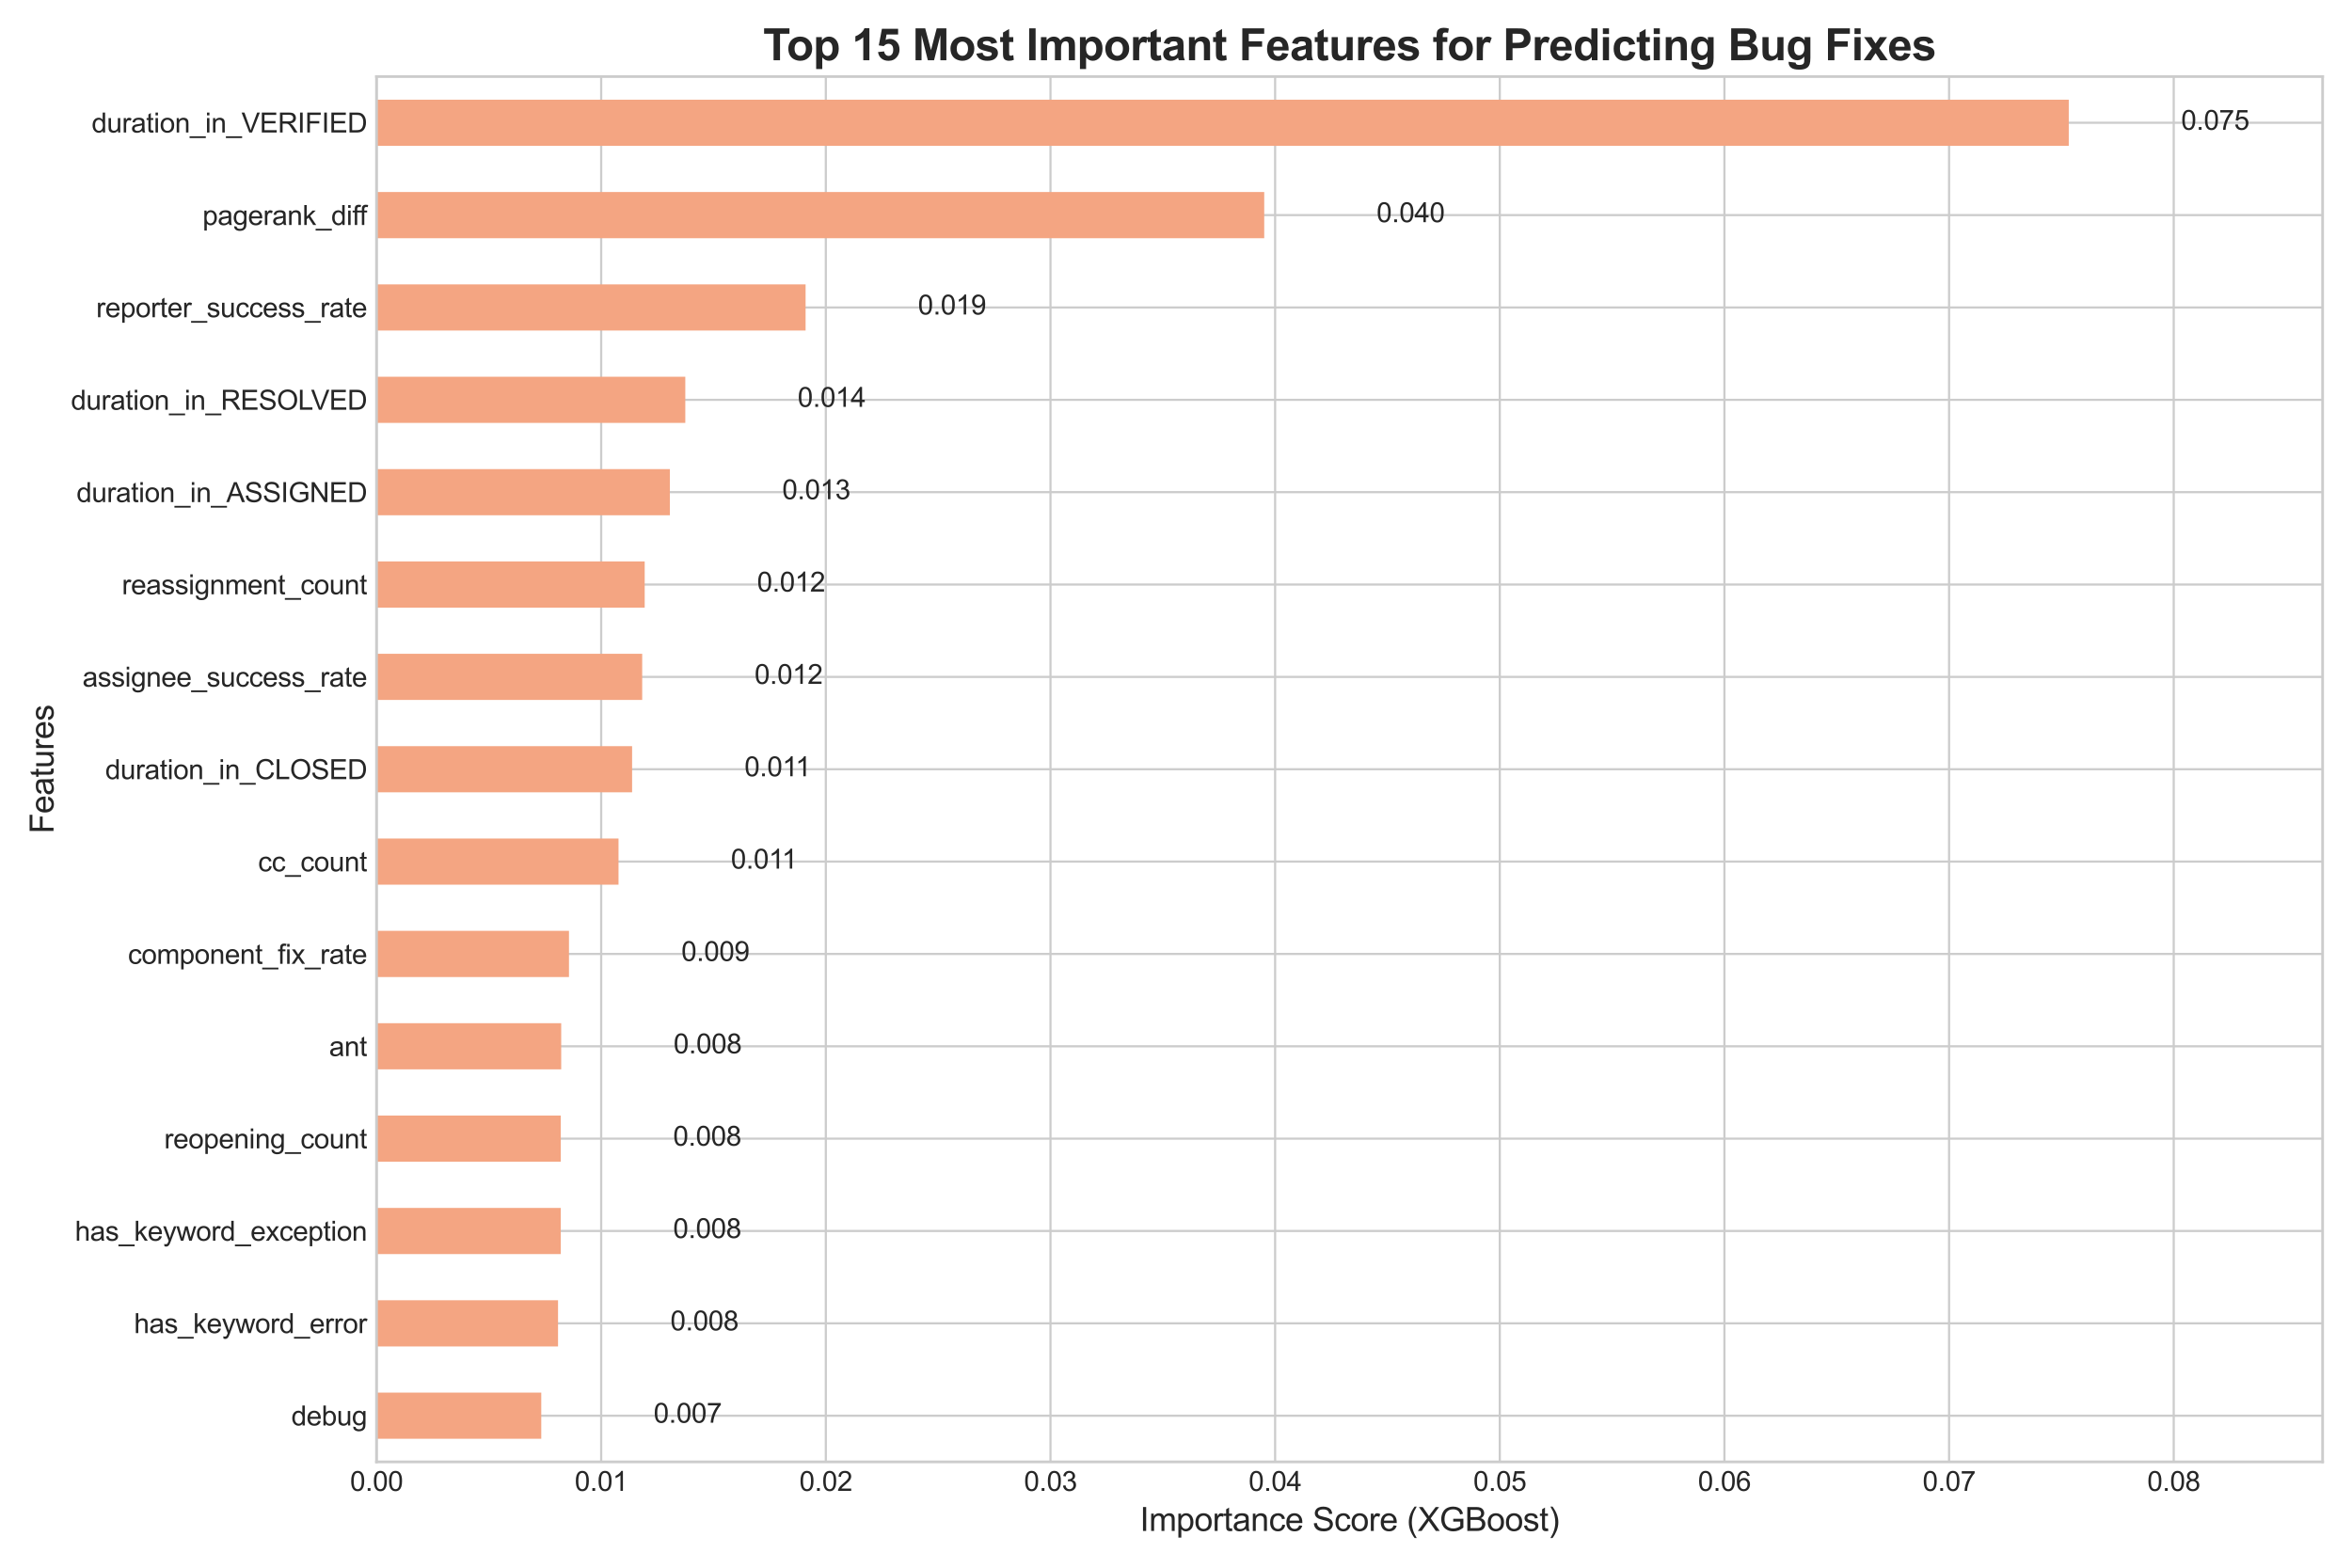 <?xml version="1.0" encoding="utf-8" standalone="no"?>
<!DOCTYPE svg PUBLIC "-//W3C//DTD SVG 1.1//EN"
  "http://www.w3.org/Graphics/SVG/1.1/DTD/svg11.dtd">
<svg xmlns:xlink="http://www.w3.org/1999/xlink" width="864pt" height="576pt" viewBox="0 0 864 576" xmlns="http://www.w3.org/2000/svg" version="1.1">
 <defs>
  <style type="text/css">*{stroke-linejoin: round; stroke-linecap: butt}</style>
 </defs>
 <g id="figure_1">
  <g id="patch_1">
   <path d="M 0 576 
L 864 576 
L 864 0 
L 0 0 
z
" style="fill: #ffffff"/>
  </g>
  <g id="axes_1">
   <g id="patch_2">
    <path d="M 138.315 537.124 
L 853.2 537.124 
L 853.2 28.14 
L 138.315 28.14 
z
" style="fill: #ffffff"/>
   </g>
   <g id="matplotlib.axis_1">
    <g id="xtick_1">
     <g id="line2d_1">
      <path d="M 138.315 537.124 
L 138.315 28.14 
" clip-path="url(#p9e9ca30d7f)" style="fill: none; stroke: #cccccc; stroke-width: 0.8; stroke-linecap: round"/>
     </g>
     <g id="line2d_2"/>
     <g id="text_1">
      <!-- 0.00 -->
      <g style="fill: #262626" transform="translate(128.585 547.782) scale(0.1 -0.1)">
       <defs>
        <path id="ArialMT-30" d="M 266 2259 
Q 266 3072 433 3567 
Q 600 4063 929 4331 
Q 1259 4600 1759 4600 
Q 2128 4600 2406 4451 
Q 2684 4303 2865 4023 
Q 3047 3744 3150 3342 
Q 3253 2941 3253 2259 
Q 3253 1453 3087 958 
Q 2922 463 2592 192 
Q 2263 -78 1759 -78 
Q 1097 -78 719 397 
Q 266 969 266 2259 
z
M 844 2259 
Q 844 1131 1108 757 
Q 1372 384 1759 384 
Q 2147 384 2411 759 
Q 2675 1134 2675 2259 
Q 2675 3391 2411 3762 
Q 2147 4134 1753 4134 
Q 1366 4134 1134 3806 
Q 844 3388 844 2259 
z
" transform="scale(0.016)"/>
        <path id="ArialMT-2e" d="M 581 0 
L 581 641 
L 1222 641 
L 1222 0 
L 581 0 
z
" transform="scale(0.016)"/>
       </defs>
       <use xlink:href="#ArialMT-30"/>
       <use xlink:href="#ArialMT-2e" transform="translate(55.615 0)"/>
       <use xlink:href="#ArialMT-30" transform="translate(83.398 0)"/>
       <use xlink:href="#ArialMT-30" transform="translate(139.014 0)"/>
      </g>
     </g>
    </g>
    <g id="xtick_2">
     <g id="line2d_3">
      <path d="M 220.84 537.124 
L 220.84 28.14 
" clip-path="url(#p9e9ca30d7f)" style="fill: none; stroke: #cccccc; stroke-width: 0.8; stroke-linecap: round"/>
     </g>
     <g id="line2d_4"/>
     <g id="text_2">
      <!-- 0.01 -->
      <g style="fill: #262626" transform="translate(211.109 547.782) scale(0.1 -0.1)">
       <defs>
        <path id="ArialMT-31" d="M 2384 0 
L 1822 0 
L 1822 3584 
Q 1619 3391 1289 3197 
Q 959 3003 697 2906 
L 697 3450 
Q 1169 3672 1522 3987 
Q 1875 4303 2022 4600 
L 2384 4600 
L 2384 0 
z
" transform="scale(0.016)"/>
       </defs>
       <use xlink:href="#ArialMT-30"/>
       <use xlink:href="#ArialMT-2e" transform="translate(55.615 0)"/>
       <use xlink:href="#ArialMT-30" transform="translate(83.398 0)"/>
       <use xlink:href="#ArialMT-31" transform="translate(139.014 0)"/>
      </g>
     </g>
    </g>
    <g id="xtick_3">
     <g id="line2d_5">
      <path d="M 303.364 537.124 
L 303.364 28.14 
" clip-path="url(#p9e9ca30d7f)" style="fill: none; stroke: #cccccc; stroke-width: 0.8; stroke-linecap: round"/>
     </g>
     <g id="line2d_6"/>
     <g id="text_3">
      <!-- 0.02 -->
      <g style="fill: #262626" transform="translate(293.634 547.782) scale(0.1 -0.1)">
       <defs>
        <path id="ArialMT-32" d="M 3222 541 
L 3222 0 
L 194 0 
Q 188 203 259 391 
Q 375 700 629 1000 
Q 884 1300 1366 1694 
Q 2113 2306 2375 2664 
Q 2638 3022 2638 3341 
Q 2638 3675 2398 3904 
Q 2159 4134 1775 4134 
Q 1369 4134 1125 3890 
Q 881 3647 878 3216 
L 300 3275 
Q 359 3922 746 4261 
Q 1134 4600 1788 4600 
Q 2447 4600 2831 4234 
Q 3216 3869 3216 3328 
Q 3216 3053 3103 2787 
Q 2991 2522 2730 2228 
Q 2469 1934 1863 1422 
Q 1356 997 1212 845 
Q 1069 694 975 541 
L 3222 541 
z
" transform="scale(0.016)"/>
       </defs>
       <use xlink:href="#ArialMT-30"/>
       <use xlink:href="#ArialMT-2e" transform="translate(55.615 0)"/>
       <use xlink:href="#ArialMT-30" transform="translate(83.398 0)"/>
       <use xlink:href="#ArialMT-32" transform="translate(139.014 0)"/>
      </g>
     </g>
    </g>
    <g id="xtick_4">
     <g id="line2d_7">
      <path d="M 385.889 537.124 
L 385.889 28.14 
" clip-path="url(#p9e9ca30d7f)" style="fill: none; stroke: #cccccc; stroke-width: 0.8; stroke-linecap: round"/>
     </g>
     <g id="line2d_8"/>
     <g id="text_4">
      <!-- 0.03 -->
      <g style="fill: #262626" transform="translate(376.159 547.782) scale(0.1 -0.1)">
       <defs>
        <path id="ArialMT-33" d="M 269 1209 
L 831 1284 
Q 928 806 1161 595 
Q 1394 384 1728 384 
Q 2125 384 2398 659 
Q 2672 934 2672 1341 
Q 2672 1728 2419 1979 
Q 2166 2231 1775 2231 
Q 1616 2231 1378 2169 
L 1441 2663 
Q 1497 2656 1531 2656 
Q 1891 2656 2178 2843 
Q 2466 3031 2466 3422 
Q 2466 3731 2256 3934 
Q 2047 4138 1716 4138 
Q 1388 4138 1169 3931 
Q 950 3725 888 3313 
L 325 3413 
Q 428 3978 793 4289 
Q 1159 4600 1703 4600 
Q 2078 4600 2393 4439 
Q 2709 4278 2876 4000 
Q 3044 3722 3044 3409 
Q 3044 3113 2884 2869 
Q 2725 2625 2413 2481 
Q 2819 2388 3044 2092 
Q 3269 1797 3269 1353 
Q 3269 753 2831 336 
Q 2394 -81 1725 -81 
Q 1122 -81 723 278 
Q 325 638 269 1209 
z
" transform="scale(0.016)"/>
       </defs>
       <use xlink:href="#ArialMT-30"/>
       <use xlink:href="#ArialMT-2e" transform="translate(55.615 0)"/>
       <use xlink:href="#ArialMT-30" transform="translate(83.398 0)"/>
       <use xlink:href="#ArialMT-33" transform="translate(139.014 0)"/>
      </g>
     </g>
    </g>
    <g id="xtick_5">
     <g id="line2d_9">
      <path d="M 468.414 537.124 
L 468.414 28.14 
" clip-path="url(#p9e9ca30d7f)" style="fill: none; stroke: #cccccc; stroke-width: 0.8; stroke-linecap: round"/>
     </g>
     <g id="line2d_10"/>
     <g id="text_5">
      <!-- 0.04 -->
      <g style="fill: #262626" transform="translate(458.683 547.782) scale(0.1 -0.1)">
       <defs>
        <path id="ArialMT-34" d="M 2069 0 
L 2069 1097 
L 81 1097 
L 81 1613 
L 2172 4581 
L 2631 4581 
L 2631 1613 
L 3250 1613 
L 3250 1097 
L 2631 1097 
L 2631 0 
L 2069 0 
z
M 2069 1613 
L 2069 3678 
L 634 1613 
L 2069 1613 
z
" transform="scale(0.016)"/>
       </defs>
       <use xlink:href="#ArialMT-30"/>
       <use xlink:href="#ArialMT-2e" transform="translate(55.615 0)"/>
       <use xlink:href="#ArialMT-30" transform="translate(83.398 0)"/>
       <use xlink:href="#ArialMT-34" transform="translate(139.014 0)"/>
      </g>
     </g>
    </g>
    <g id="xtick_6">
     <g id="line2d_11">
      <path d="M 550.938 537.124 
L 550.938 28.14 
" clip-path="url(#p9e9ca30d7f)" style="fill: none; stroke: #cccccc; stroke-width: 0.8; stroke-linecap: round"/>
     </g>
     <g id="line2d_12"/>
     <g id="text_6">
      <!-- 0.05 -->
      <g style="fill: #262626" transform="translate(541.208 547.782) scale(0.1 -0.1)">
       <defs>
        <path id="ArialMT-35" d="M 266 1200 
L 856 1250 
Q 922 819 1161 601 
Q 1400 384 1738 384 
Q 2144 384 2425 690 
Q 2706 997 2706 1503 
Q 2706 1984 2436 2262 
Q 2166 2541 1728 2541 
Q 1456 2541 1237 2417 
Q 1019 2294 894 2097 
L 366 2166 
L 809 4519 
L 3088 4519 
L 3088 3981 
L 1259 3981 
L 1013 2750 
Q 1425 3038 1878 3038 
Q 2478 3038 2890 2622 
Q 3303 2206 3303 1553 
Q 3303 931 2941 478 
Q 2500 -78 1738 -78 
Q 1113 -78 717 272 
Q 322 622 266 1200 
z
" transform="scale(0.016)"/>
       </defs>
       <use xlink:href="#ArialMT-30"/>
       <use xlink:href="#ArialMT-2e" transform="translate(55.615 0)"/>
       <use xlink:href="#ArialMT-30" transform="translate(83.398 0)"/>
       <use xlink:href="#ArialMT-35" transform="translate(139.014 0)"/>
      </g>
     </g>
    </g>
    <g id="xtick_7">
     <g id="line2d_13">
      <path d="M 633.463 537.124 
L 633.463 28.14 
" clip-path="url(#p9e9ca30d7f)" style="fill: none; stroke: #cccccc; stroke-width: 0.8; stroke-linecap: round"/>
     </g>
     <g id="line2d_14"/>
     <g id="text_7">
      <!-- 0.06 -->
      <g style="fill: #262626" transform="translate(623.733 547.782) scale(0.1 -0.1)">
       <defs>
        <path id="ArialMT-36" d="M 3184 3459 
L 2625 3416 
Q 2550 3747 2413 3897 
Q 2184 4138 1850 4138 
Q 1581 4138 1378 3988 
Q 1113 3794 959 3422 
Q 806 3050 800 2363 
Q 1003 2672 1297 2822 
Q 1591 2972 1913 2972 
Q 2475 2972 2870 2558 
Q 3266 2144 3266 1488 
Q 3266 1056 3080 686 
Q 2894 316 2569 119 
Q 2244 -78 1831 -78 
Q 1128 -78 684 439 
Q 241 956 241 2144 
Q 241 3472 731 4075 
Q 1159 4600 1884 4600 
Q 2425 4600 2770 4297 
Q 3116 3994 3184 3459 
z
M 888 1484 
Q 888 1194 1011 928 
Q 1134 663 1356 523 
Q 1578 384 1822 384 
Q 2178 384 2434 671 
Q 2691 959 2691 1453 
Q 2691 1928 2437 2201 
Q 2184 2475 1800 2475 
Q 1419 2475 1153 2201 
Q 888 1928 888 1484 
z
" transform="scale(0.016)"/>
       </defs>
       <use xlink:href="#ArialMT-30"/>
       <use xlink:href="#ArialMT-2e" transform="translate(55.615 0)"/>
       <use xlink:href="#ArialMT-30" transform="translate(83.398 0)"/>
       <use xlink:href="#ArialMT-36" transform="translate(139.014 0)"/>
      </g>
     </g>
    </g>
    <g id="xtick_8">
     <g id="line2d_15">
      <path d="M 715.988 537.124 
L 715.988 28.14 
" clip-path="url(#p9e9ca30d7f)" style="fill: none; stroke: #cccccc; stroke-width: 0.8; stroke-linecap: round"/>
     </g>
     <g id="line2d_16"/>
     <g id="text_8">
      <!-- 0.07 -->
      <g style="fill: #262626" transform="translate(706.257 547.782) scale(0.1 -0.1)">
       <defs>
        <path id="ArialMT-37" d="M 303 3981 
L 303 4522 
L 3269 4522 
L 3269 4084 
Q 2831 3619 2401 2847 
Q 1972 2075 1738 1259 
Q 1569 684 1522 0 
L 944 0 
Q 953 541 1156 1306 
Q 1359 2072 1739 2783 
Q 2119 3494 2547 3981 
L 303 3981 
z
" transform="scale(0.016)"/>
       </defs>
       <use xlink:href="#ArialMT-30"/>
       <use xlink:href="#ArialMT-2e" transform="translate(55.615 0)"/>
       <use xlink:href="#ArialMT-30" transform="translate(83.398 0)"/>
       <use xlink:href="#ArialMT-37" transform="translate(139.014 0)"/>
      </g>
     </g>
    </g>
    <g id="xtick_9">
     <g id="line2d_17">
      <path d="M 798.512 537.124 
L 798.512 28.14 
" clip-path="url(#p9e9ca30d7f)" style="fill: none; stroke: #cccccc; stroke-width: 0.8; stroke-linecap: round"/>
     </g>
     <g id="line2d_18"/>
     <g id="text_9">
      <!-- 0.08 -->
      <g style="fill: #262626" transform="translate(788.782 547.782) scale(0.1 -0.1)">
       <defs>
        <path id="ArialMT-38" d="M 1131 2484 
Q 781 2613 612 2850 
Q 444 3088 444 3419 
Q 444 3919 803 4259 
Q 1163 4600 1759 4600 
Q 2359 4600 2725 4251 
Q 3091 3903 3091 3403 
Q 3091 3084 2923 2848 
Q 2756 2613 2416 2484 
Q 2838 2347 3058 2040 
Q 3278 1734 3278 1309 
Q 3278 722 2862 322 
Q 2447 -78 1769 -78 
Q 1091 -78 675 323 
Q 259 725 259 1325 
Q 259 1772 486 2073 
Q 713 2375 1131 2484 
z
M 1019 3438 
Q 1019 3113 1228 2906 
Q 1438 2700 1772 2700 
Q 2097 2700 2305 2904 
Q 2513 3109 2513 3406 
Q 2513 3716 2298 3927 
Q 2084 4138 1766 4138 
Q 1444 4138 1231 3931 
Q 1019 3725 1019 3438 
z
M 838 1322 
Q 838 1081 952 856 
Q 1066 631 1291 507 
Q 1516 384 1775 384 
Q 2178 384 2440 643 
Q 2703 903 2703 1303 
Q 2703 1709 2433 1975 
Q 2163 2241 1756 2241 
Q 1359 2241 1098 1978 
Q 838 1716 838 1322 
z
" transform="scale(0.016)"/>
       </defs>
       <use xlink:href="#ArialMT-30"/>
       <use xlink:href="#ArialMT-2e" transform="translate(55.615 0)"/>
       <use xlink:href="#ArialMT-30" transform="translate(83.398 0)"/>
       <use xlink:href="#ArialMT-38" transform="translate(139.014 0)"/>
      </g>
     </g>
    </g>
    <g id="text_10">
     <!-- Importance Score (XGBoost) -->
     <g style="fill: #262626" transform="translate(418.732 562.505) scale(0.12 -0.12)">
      <defs>
       <path id="ArialMT-49" d="M 597 0 
L 597 4581 
L 1203 4581 
L 1203 0 
L 597 0 
z
" transform="scale(0.016)"/>
       <path id="ArialMT-6d" d="M 422 0 
L 422 3319 
L 925 3319 
L 925 2853 
Q 1081 3097 1340 3245 
Q 1600 3394 1931 3394 
Q 2300 3394 2536 3241 
Q 2772 3088 2869 2813 
Q 3263 3394 3894 3394 
Q 4388 3394 4653 3120 
Q 4919 2847 4919 2278 
L 4919 0 
L 4359 0 
L 4359 2091 
Q 4359 2428 4304 2576 
Q 4250 2725 4106 2815 
Q 3963 2906 3769 2906 
Q 3419 2906 3187 2673 
Q 2956 2441 2956 1928 
L 2956 0 
L 2394 0 
L 2394 2156 
Q 2394 2531 2256 2718 
Q 2119 2906 1806 2906 
Q 1569 2906 1367 2781 
Q 1166 2656 1075 2415 
Q 984 2175 984 1722 
L 984 0 
L 422 0 
z
" transform="scale(0.016)"/>
       <path id="ArialMT-70" d="M 422 -1272 
L 422 3319 
L 934 3319 
L 934 2888 
Q 1116 3141 1344 3267 
Q 1572 3394 1897 3394 
Q 2322 3394 2647 3175 
Q 2972 2956 3137 2557 
Q 3303 2159 3303 1684 
Q 3303 1175 3120 767 
Q 2938 359 2589 142 
Q 2241 -75 1856 -75 
Q 1575 -75 1351 44 
Q 1128 163 984 344 
L 984 -1272 
L 422 -1272 
z
M 931 1641 
Q 931 1000 1190 694 
Q 1450 388 1819 388 
Q 2194 388 2461 705 
Q 2728 1022 2728 1688 
Q 2728 2322 2467 2637 
Q 2206 2953 1844 2953 
Q 1484 2953 1207 2617 
Q 931 2281 931 1641 
z
" transform="scale(0.016)"/>
       <path id="ArialMT-6f" d="M 213 1659 
Q 213 2581 725 3025 
Q 1153 3394 1769 3394 
Q 2453 3394 2887 2945 
Q 3322 2497 3322 1706 
Q 3322 1066 3130 698 
Q 2938 331 2570 128 
Q 2203 -75 1769 -75 
Q 1072 -75 642 372 
Q 213 819 213 1659 
z
M 791 1659 
Q 791 1022 1069 705 
Q 1347 388 1769 388 
Q 2188 388 2466 706 
Q 2744 1025 2744 1678 
Q 2744 2294 2464 2611 
Q 2184 2928 1769 2928 
Q 1347 2928 1069 2612 
Q 791 2297 791 1659 
z
" transform="scale(0.016)"/>
       <path id="ArialMT-72" d="M 416 0 
L 416 3319 
L 922 3319 
L 922 2816 
Q 1116 3169 1280 3281 
Q 1444 3394 1641 3394 
Q 1925 3394 2219 3213 
L 2025 2691 
Q 1819 2813 1613 2813 
Q 1428 2813 1281 2702 
Q 1134 2591 1072 2394 
Q 978 2094 978 1738 
L 978 0 
L 416 0 
z
" transform="scale(0.016)"/>
       <path id="ArialMT-74" d="M 1650 503 
L 1731 6 
Q 1494 -44 1306 -44 
Q 1000 -44 831 53 
Q 663 150 594 308 
Q 525 466 525 972 
L 525 2881 
L 113 2881 
L 113 3319 
L 525 3319 
L 525 4141 
L 1084 4478 
L 1084 3319 
L 1650 3319 
L 1650 2881 
L 1084 2881 
L 1084 941 
Q 1084 700 1114 631 
Q 1144 563 1211 522 
Q 1278 481 1403 481 
Q 1497 481 1650 503 
z
" transform="scale(0.016)"/>
       <path id="ArialMT-61" d="M 2588 409 
Q 2275 144 1986 34 
Q 1697 -75 1366 -75 
Q 819 -75 525 192 
Q 231 459 231 875 
Q 231 1119 342 1320 
Q 453 1522 633 1644 
Q 813 1766 1038 1828 
Q 1203 1872 1538 1913 
Q 2219 1994 2541 2106 
Q 2544 2222 2544 2253 
Q 2544 2597 2384 2738 
Q 2169 2928 1744 2928 
Q 1347 2928 1158 2789 
Q 969 2650 878 2297 
L 328 2372 
Q 403 2725 575 2942 
Q 747 3159 1072 3276 
Q 1397 3394 1825 3394 
Q 2250 3394 2515 3294 
Q 2781 3194 2906 3042 
Q 3031 2891 3081 2659 
Q 3109 2516 3109 2141 
L 3109 1391 
Q 3109 606 3145 398 
Q 3181 191 3288 0 
L 2700 0 
Q 2613 175 2588 409 
z
M 2541 1666 
Q 2234 1541 1622 1453 
Q 1275 1403 1131 1340 
Q 988 1278 909 1158 
Q 831 1038 831 891 
Q 831 666 1001 516 
Q 1172 366 1500 366 
Q 1825 366 2078 508 
Q 2331 650 2450 897 
Q 2541 1088 2541 1459 
L 2541 1666 
z
" transform="scale(0.016)"/>
       <path id="ArialMT-6e" d="M 422 0 
L 422 3319 
L 928 3319 
L 928 2847 
Q 1294 3394 1984 3394 
Q 2284 3394 2536 3286 
Q 2788 3178 2913 3003 
Q 3038 2828 3088 2588 
Q 3119 2431 3119 2041 
L 3119 0 
L 2556 0 
L 2556 2019 
Q 2556 2363 2490 2533 
Q 2425 2703 2258 2804 
Q 2091 2906 1866 2906 
Q 1506 2906 1245 2678 
Q 984 2450 984 1813 
L 984 0 
L 422 0 
z
" transform="scale(0.016)"/>
       <path id="ArialMT-63" d="M 2588 1216 
L 3141 1144 
Q 3050 572 2676 248 
Q 2303 -75 1759 -75 
Q 1078 -75 664 370 
Q 250 816 250 1647 
Q 250 2184 428 2587 
Q 606 2991 970 3192 
Q 1334 3394 1763 3394 
Q 2303 3394 2647 3120 
Q 2991 2847 3088 2344 
L 2541 2259 
Q 2463 2594 2264 2762 
Q 2066 2931 1784 2931 
Q 1359 2931 1093 2626 
Q 828 2322 828 1663 
Q 828 994 1084 691 
Q 1341 388 1753 388 
Q 2084 388 2306 591 
Q 2528 794 2588 1216 
z
" transform="scale(0.016)"/>
       <path id="ArialMT-65" d="M 2694 1069 
L 3275 997 
Q 3138 488 2766 206 
Q 2394 -75 1816 -75 
Q 1088 -75 661 373 
Q 234 822 234 1631 
Q 234 2469 665 2931 
Q 1097 3394 1784 3394 
Q 2450 3394 2872 2941 
Q 3294 2488 3294 1666 
Q 3294 1616 3291 1516 
L 816 1516 
Q 847 969 1125 678 
Q 1403 388 1819 388 
Q 2128 388 2347 550 
Q 2566 713 2694 1069 
z
M 847 1978 
L 2700 1978 
Q 2663 2397 2488 2606 
Q 2219 2931 1791 2931 
Q 1403 2931 1139 2672 
Q 875 2413 847 1978 
z
" transform="scale(0.016)"/>
       <path id="ArialMT-20" transform="scale(0.016)"/>
       <path id="ArialMT-53" d="M 288 1472 
L 859 1522 
Q 900 1178 1048 958 
Q 1197 738 1509 602 
Q 1822 466 2213 466 
Q 2559 466 2825 569 
Q 3091 672 3220 851 
Q 3350 1031 3350 1244 
Q 3350 1459 3225 1620 
Q 3100 1781 2813 1891 
Q 2628 1963 1997 2114 
Q 1366 2266 1113 2400 
Q 784 2572 623 2826 
Q 463 3081 463 3397 
Q 463 3744 659 4045 
Q 856 4347 1234 4503 
Q 1613 4659 2075 4659 
Q 2584 4659 2973 4495 
Q 3363 4331 3572 4012 
Q 3781 3694 3797 3291 
L 3216 3247 
Q 3169 3681 2898 3903 
Q 2628 4125 2100 4125 
Q 1550 4125 1298 3923 
Q 1047 3722 1047 3438 
Q 1047 3191 1225 3031 
Q 1400 2872 2139 2705 
Q 2878 2538 3153 2413 
Q 3553 2228 3743 1945 
Q 3934 1663 3934 1294 
Q 3934 928 3725 604 
Q 3516 281 3123 101 
Q 2731 -78 2241 -78 
Q 1619 -78 1198 103 
Q 778 284 539 648 
Q 300 1013 288 1472 
z
" transform="scale(0.016)"/>
       <path id="ArialMT-28" d="M 1497 -1347 
Q 1031 -759 709 28 
Q 388 816 388 1659 
Q 388 2403 628 3084 
Q 909 3875 1497 4659 
L 1900 4659 
Q 1522 4009 1400 3731 
Q 1209 3300 1100 2831 
Q 966 2247 966 1656 
Q 966 153 1900 -1347 
L 1497 -1347 
z
" transform="scale(0.016)"/>
       <path id="ArialMT-58" d="M 28 0 
L 1800 2388 
L 238 4581 
L 959 4581 
L 1791 3406 
Q 2050 3041 2159 2844 
Q 2313 3094 2522 3366 
L 3444 4581 
L 4103 4581 
L 2494 2422 
L 4228 0 
L 3478 0 
L 2325 1634 
Q 2228 1775 2125 1941 
Q 1972 1691 1906 1597 
L 756 0 
L 28 0 
z
" transform="scale(0.016)"/>
       <path id="ArialMT-47" d="M 2638 1797 
L 2638 2334 
L 4578 2338 
L 4578 638 
Q 4131 281 3656 101 
Q 3181 -78 2681 -78 
Q 2006 -78 1454 211 
Q 903 500 622 1047 
Q 341 1594 341 2269 
Q 341 2938 620 3517 
Q 900 4097 1425 4378 
Q 1950 4659 2634 4659 
Q 3131 4659 3532 4498 
Q 3934 4338 4162 4050 
Q 4391 3763 4509 3300 
L 3963 3150 
Q 3859 3500 3706 3700 
Q 3553 3900 3268 4020 
Q 2984 4141 2638 4141 
Q 2222 4141 1919 4014 
Q 1616 3888 1430 3681 
Q 1244 3475 1141 3228 
Q 966 2803 966 2306 
Q 966 1694 1177 1281 
Q 1388 869 1791 669 
Q 2194 469 2647 469 
Q 3041 469 3416 620 
Q 3791 772 3984 944 
L 3984 1797 
L 2638 1797 
z
" transform="scale(0.016)"/>
       <path id="ArialMT-42" d="M 469 0 
L 469 4581 
L 2188 4581 
Q 2713 4581 3030 4442 
Q 3347 4303 3526 4014 
Q 3706 3725 3706 3409 
Q 3706 3116 3547 2856 
Q 3388 2597 3066 2438 
Q 3481 2316 3704 2022 
Q 3928 1728 3928 1328 
Q 3928 1006 3792 729 
Q 3656 453 3456 303 
Q 3256 153 2954 76 
Q 2653 0 2216 0 
L 469 0 
z
M 1075 2656 
L 2066 2656 
Q 2469 2656 2644 2709 
Q 2875 2778 2992 2937 
Q 3109 3097 3109 3338 
Q 3109 3566 3000 3739 
Q 2891 3913 2687 3977 
Q 2484 4041 1991 4041 
L 1075 4041 
L 1075 2656 
z
M 1075 541 
L 2216 541 
Q 2509 541 2628 563 
Q 2838 600 2978 687 
Q 3119 775 3209 942 
Q 3300 1109 3300 1328 
Q 3300 1584 3169 1773 
Q 3038 1963 2805 2039 
Q 2572 2116 2134 2116 
L 1075 2116 
L 1075 541 
z
" transform="scale(0.016)"/>
       <path id="ArialMT-73" d="M 197 991 
L 753 1078 
Q 800 744 1014 566 
Q 1228 388 1613 388 
Q 2000 388 2187 545 
Q 2375 703 2375 916 
Q 2375 1106 2209 1216 
Q 2094 1291 1634 1406 
Q 1016 1563 777 1677 
Q 538 1791 414 1992 
Q 291 2194 291 2438 
Q 291 2659 392 2848 
Q 494 3038 669 3163 
Q 800 3259 1026 3326 
Q 1253 3394 1513 3394 
Q 1903 3394 2198 3281 
Q 2494 3169 2634 2976 
Q 2775 2784 2828 2463 
L 2278 2388 
Q 2241 2644 2061 2787 
Q 1881 2931 1553 2931 
Q 1166 2931 1000 2803 
Q 834 2675 834 2503 
Q 834 2394 903 2306 
Q 972 2216 1119 2156 
Q 1203 2125 1616 2013 
Q 2213 1853 2448 1751 
Q 2684 1650 2818 1456 
Q 2953 1263 2953 975 
Q 2953 694 2789 445 
Q 2625 197 2315 61 
Q 2006 -75 1616 -75 
Q 969 -75 630 194 
Q 291 463 197 991 
z
" transform="scale(0.016)"/>
       <path id="ArialMT-29" d="M 791 -1347 
L 388 -1347 
Q 1322 153 1322 1656 
Q 1322 2244 1188 2822 
Q 1081 3291 891 3722 
Q 769 4003 388 4659 
L 791 4659 
Q 1378 3875 1659 3084 
Q 1900 2403 1900 1659 
Q 1900 816 1576 28 
Q 1253 -759 791 -1347 
z
" transform="scale(0.016)"/>
      </defs>
      <use xlink:href="#ArialMT-49"/>
      <use xlink:href="#ArialMT-6d" transform="translate(27.783 0)"/>
      <use xlink:href="#ArialMT-70" transform="translate(111.084 0)"/>
      <use xlink:href="#ArialMT-6f" transform="translate(166.699 0)"/>
      <use xlink:href="#ArialMT-72" transform="translate(222.314 0)"/>
      <use xlink:href="#ArialMT-74" transform="translate(255.615 0)"/>
      <use xlink:href="#ArialMT-61" transform="translate(283.398 0)"/>
      <use xlink:href="#ArialMT-6e" transform="translate(339.014 0)"/>
      <use xlink:href="#ArialMT-63" transform="translate(394.629 0)"/>
      <use xlink:href="#ArialMT-65" transform="translate(444.629 0)"/>
      <use xlink:href="#ArialMT-20" transform="translate(500.244 0)"/>
      <use xlink:href="#ArialMT-53" transform="translate(528.027 0)"/>
      <use xlink:href="#ArialMT-63" transform="translate(594.727 0)"/>
      <use xlink:href="#ArialMT-6f" transform="translate(644.727 0)"/>
      <use xlink:href="#ArialMT-72" transform="translate(700.342 0)"/>
      <use xlink:href="#ArialMT-65" transform="translate(733.643 0)"/>
      <use xlink:href="#ArialMT-20" transform="translate(789.258 0)"/>
      <use xlink:href="#ArialMT-28" transform="translate(817.041 0)"/>
      <use xlink:href="#ArialMT-58" transform="translate(850.342 0)"/>
      <use xlink:href="#ArialMT-47" transform="translate(917.041 0)"/>
      <use xlink:href="#ArialMT-42" transform="translate(994.824 0)"/>
      <use xlink:href="#ArialMT-6f" transform="translate(1061.523 0)"/>
      <use xlink:href="#ArialMT-6f" transform="translate(1117.139 0)"/>
      <use xlink:href="#ArialMT-73" transform="translate(1172.754 0)"/>
      <use xlink:href="#ArialMT-74" transform="translate(1222.754 0)"/>
      <use xlink:href="#ArialMT-29" transform="translate(1250.537 0)"/>
     </g>
    </g>
   </g>
   <g id="matplotlib.axis_2">
    <g id="ytick_1">
     <g id="line2d_19">
      <path d="M 138.315 520.158 
L 853.2 520.158 
" clip-path="url(#p9e9ca30d7f)" style="fill: none; stroke: #cccccc; stroke-width: 0.8; stroke-linecap: round"/>
     </g>
     <g id="line2d_20"/>
     <g id="text_11">
      <!-- debug -->
      <g style="fill: #262626" transform="translate(107.01 523.737) scale(0.1 -0.1)">
       <defs>
        <path id="ArialMT-64" d="M 2575 0 
L 2575 419 
Q 2259 -75 1647 -75 
Q 1250 -75 917 144 
Q 584 363 401 755 
Q 219 1147 219 1656 
Q 219 2153 384 2558 
Q 550 2963 881 3178 
Q 1213 3394 1622 3394 
Q 1922 3394 2156 3267 
Q 2391 3141 2538 2938 
L 2538 4581 
L 3097 4581 
L 3097 0 
L 2575 0 
z
M 797 1656 
Q 797 1019 1065 703 
Q 1334 388 1700 388 
Q 2069 388 2326 689 
Q 2584 991 2584 1609 
Q 2584 2291 2321 2609 
Q 2059 2928 1675 2928 
Q 1300 2928 1048 2622 
Q 797 2316 797 1656 
z
" transform="scale(0.016)"/>
        <path id="ArialMT-62" d="M 941 0 
L 419 0 
L 419 4581 
L 981 4581 
L 981 2947 
Q 1338 3394 1891 3394 
Q 2197 3394 2470 3270 
Q 2744 3147 2920 2923 
Q 3097 2700 3197 2384 
Q 3297 2069 3297 1709 
Q 3297 856 2875 390 
Q 2453 -75 1863 -75 
Q 1275 -75 941 416 
L 941 0 
z
M 934 1684 
Q 934 1088 1097 822 
Q 1363 388 1816 388 
Q 2184 388 2453 708 
Q 2722 1028 2722 1663 
Q 2722 2313 2464 2622 
Q 2206 2931 1841 2931 
Q 1472 2931 1203 2611 
Q 934 2291 934 1684 
z
" transform="scale(0.016)"/>
        <path id="ArialMT-75" d="M 2597 0 
L 2597 488 
Q 2209 -75 1544 -75 
Q 1250 -75 995 37 
Q 741 150 617 320 
Q 494 491 444 738 
Q 409 903 409 1263 
L 409 3319 
L 972 3319 
L 972 1478 
Q 972 1038 1006 884 
Q 1059 663 1231 536 
Q 1403 409 1656 409 
Q 1909 409 2131 539 
Q 2353 669 2445 892 
Q 2538 1116 2538 1541 
L 2538 3319 
L 3100 3319 
L 3100 0 
L 2597 0 
z
" transform="scale(0.016)"/>
        <path id="ArialMT-67" d="M 319 -275 
L 866 -356 
Q 900 -609 1056 -725 
Q 1266 -881 1628 -881 
Q 2019 -881 2231 -725 
Q 2444 -569 2519 -288 
Q 2563 -116 2559 434 
Q 2191 0 1641 0 
Q 956 0 581 494 
Q 206 988 206 1678 
Q 206 2153 378 2554 
Q 550 2956 876 3175 
Q 1203 3394 1644 3394 
Q 2231 3394 2613 2919 
L 2613 3319 
L 3131 3319 
L 3131 450 
Q 3131 -325 2973 -648 
Q 2816 -972 2473 -1159 
Q 2131 -1347 1631 -1347 
Q 1038 -1347 672 -1080 
Q 306 -813 319 -275 
z
M 784 1719 
Q 784 1066 1043 766 
Q 1303 466 1694 466 
Q 2081 466 2343 764 
Q 2606 1063 2606 1700 
Q 2606 2309 2336 2618 
Q 2066 2928 1684 2928 
Q 1309 2928 1046 2623 
Q 784 2319 784 1719 
z
" transform="scale(0.016)"/>
       </defs>
       <use xlink:href="#ArialMT-64"/>
       <use xlink:href="#ArialMT-65" transform="translate(55.615 0)"/>
       <use xlink:href="#ArialMT-62" transform="translate(111.23 0)"/>
       <use xlink:href="#ArialMT-75" transform="translate(166.846 0)"/>
       <use xlink:href="#ArialMT-67" transform="translate(222.461 0)"/>
      </g>
     </g>
    </g>
    <g id="ytick_2">
     <g id="line2d_21">
      <path d="M 138.315 486.225 
L 853.2 486.225 
" clip-path="url(#p9e9ca30d7f)" style="fill: none; stroke: #cccccc; stroke-width: 0.8; stroke-linecap: round"/>
     </g>
     <g id="line2d_22"/>
     <g id="text_12">
      <!-- has_keyword_error -->
      <g style="fill: #262626" transform="translate(49.226 489.804) scale(0.1 -0.1)">
       <defs>
        <path id="ArialMT-68" d="M 422 0 
L 422 4581 
L 984 4581 
L 984 2938 
Q 1378 3394 1978 3394 
Q 2347 3394 2619 3248 
Q 2891 3103 3008 2847 
Q 3125 2591 3125 2103 
L 3125 0 
L 2563 0 
L 2563 2103 
Q 2563 2525 2380 2717 
Q 2197 2909 1863 2909 
Q 1613 2909 1392 2779 
Q 1172 2650 1078 2428 
Q 984 2206 984 1816 
L 984 0 
L 422 0 
z
" transform="scale(0.016)"/>
        <path id="ArialMT-5f" d="M -97 -1272 
L -97 -866 
L 3631 -866 
L 3631 -1272 
L -97 -1272 
z
" transform="scale(0.016)"/>
        <path id="ArialMT-6b" d="M 425 0 
L 425 4581 
L 988 4581 
L 988 1969 
L 2319 3319 
L 3047 3319 
L 1778 2088 
L 3175 0 
L 2481 0 
L 1384 1697 
L 988 1316 
L 988 0 
L 425 0 
z
" transform="scale(0.016)"/>
        <path id="ArialMT-79" d="M 397 -1278 
L 334 -750 
Q 519 -800 656 -800 
Q 844 -800 956 -737 
Q 1069 -675 1141 -563 
Q 1194 -478 1313 -144 
Q 1328 -97 1363 -6 
L 103 3319 
L 709 3319 
L 1400 1397 
Q 1534 1031 1641 628 
Q 1738 1016 1872 1384 
L 2581 3319 
L 3144 3319 
L 1881 -56 
Q 1678 -603 1566 -809 
Q 1416 -1088 1222 -1217 
Q 1028 -1347 759 -1347 
Q 597 -1347 397 -1278 
z
" transform="scale(0.016)"/>
        <path id="ArialMT-77" d="M 1034 0 
L 19 3319 
L 600 3319 
L 1128 1403 
L 1325 691 
Q 1338 744 1497 1375 
L 2025 3319 
L 2603 3319 
L 3100 1394 
L 3266 759 
L 3456 1400 
L 4025 3319 
L 4572 3319 
L 3534 0 
L 2950 0 
L 2422 1988 
L 2294 2553 
L 1622 0 
L 1034 0 
z
" transform="scale(0.016)"/>
       </defs>
       <use xlink:href="#ArialMT-68"/>
       <use xlink:href="#ArialMT-61" transform="translate(55.615 0)"/>
       <use xlink:href="#ArialMT-73" transform="translate(111.23 0)"/>
       <use xlink:href="#ArialMT-5f" transform="translate(161.23 0)"/>
       <use xlink:href="#ArialMT-6b" transform="translate(216.846 0)"/>
       <use xlink:href="#ArialMT-65" transform="translate(266.846 0)"/>
       <use xlink:href="#ArialMT-79" transform="translate(322.461 0)"/>
       <use xlink:href="#ArialMT-77" transform="translate(372.461 0)"/>
       <use xlink:href="#ArialMT-6f" transform="translate(444.678 0)"/>
       <use xlink:href="#ArialMT-72" transform="translate(500.293 0)"/>
       <use xlink:href="#ArialMT-64" transform="translate(533.594 0)"/>
       <use xlink:href="#ArialMT-5f" transform="translate(589.209 0)"/>
       <use xlink:href="#ArialMT-65" transform="translate(644.824 0)"/>
       <use xlink:href="#ArialMT-72" transform="translate(700.439 0)"/>
       <use xlink:href="#ArialMT-72" transform="translate(733.74 0)"/>
       <use xlink:href="#ArialMT-6f" transform="translate(767.041 0)"/>
       <use xlink:href="#ArialMT-72" transform="translate(822.656 0)"/>
      </g>
     </g>
    </g>
    <g id="ytick_3">
     <g id="line2d_23">
      <path d="M 138.315 452.293 
L 853.2 452.293 
" clip-path="url(#p9e9ca30d7f)" style="fill: none; stroke: #cccccc; stroke-width: 0.8; stroke-linecap: round"/>
     </g>
     <g id="line2d_24"/>
     <g id="text_13">
      <!-- has_keyword_exception -->
      <g style="fill: #262626" transform="translate(27.532 455.872) scale(0.1 -0.1)">
       <defs>
        <path id="ArialMT-78" d="M 47 0 
L 1259 1725 
L 138 3319 
L 841 3319 
L 1350 2541 
Q 1494 2319 1581 2169 
Q 1719 2375 1834 2534 
L 2394 3319 
L 3066 3319 
L 1919 1756 
L 3153 0 
L 2463 0 
L 1781 1031 
L 1600 1309 
L 728 0 
L 47 0 
z
" transform="scale(0.016)"/>
        <path id="ArialMT-69" d="M 425 3934 
L 425 4581 
L 988 4581 
L 988 3934 
L 425 3934 
z
M 425 0 
L 425 3319 
L 988 3319 
L 988 0 
L 425 0 
z
" transform="scale(0.016)"/>
       </defs>
       <use xlink:href="#ArialMT-68"/>
       <use xlink:href="#ArialMT-61" transform="translate(55.615 0)"/>
       <use xlink:href="#ArialMT-73" transform="translate(111.23 0)"/>
       <use xlink:href="#ArialMT-5f" transform="translate(161.23 0)"/>
       <use xlink:href="#ArialMT-6b" transform="translate(216.846 0)"/>
       <use xlink:href="#ArialMT-65" transform="translate(266.846 0)"/>
       <use xlink:href="#ArialMT-79" transform="translate(322.461 0)"/>
       <use xlink:href="#ArialMT-77" transform="translate(372.461 0)"/>
       <use xlink:href="#ArialMT-6f" transform="translate(444.678 0)"/>
       <use xlink:href="#ArialMT-72" transform="translate(500.293 0)"/>
       <use xlink:href="#ArialMT-64" transform="translate(533.594 0)"/>
       <use xlink:href="#ArialMT-5f" transform="translate(589.209 0)"/>
       <use xlink:href="#ArialMT-65" transform="translate(644.824 0)"/>
       <use xlink:href="#ArialMT-78" transform="translate(700.439 0)"/>
       <use xlink:href="#ArialMT-63" transform="translate(750.439 0)"/>
       <use xlink:href="#ArialMT-65" transform="translate(800.439 0)"/>
       <use xlink:href="#ArialMT-70" transform="translate(856.055 0)"/>
       <use xlink:href="#ArialMT-74" transform="translate(911.67 0)"/>
       <use xlink:href="#ArialMT-69" transform="translate(939.453 0)"/>
       <use xlink:href="#ArialMT-6f" transform="translate(961.67 0)"/>
       <use xlink:href="#ArialMT-6e" transform="translate(1017.285 0)"/>
      </g>
     </g>
    </g>
    <g id="ytick_4">
     <g id="line2d_25">
      <path d="M 138.315 418.361 
L 853.2 418.361 
" clip-path="url(#p9e9ca30d7f)" style="fill: none; stroke: #cccccc; stroke-width: 0.8; stroke-linecap: round"/>
     </g>
     <g id="line2d_26"/>
     <g id="text_14">
      <!-- reopening_count -->
      <g style="fill: #262626" transform="translate(60.315 421.94) scale(0.1 -0.1)">
       <use xlink:href="#ArialMT-72"/>
       <use xlink:href="#ArialMT-65" transform="translate(33.301 0)"/>
       <use xlink:href="#ArialMT-6f" transform="translate(88.916 0)"/>
       <use xlink:href="#ArialMT-70" transform="translate(144.531 0)"/>
       <use xlink:href="#ArialMT-65" transform="translate(200.146 0)"/>
       <use xlink:href="#ArialMT-6e" transform="translate(255.762 0)"/>
       <use xlink:href="#ArialMT-69" transform="translate(311.377 0)"/>
       <use xlink:href="#ArialMT-6e" transform="translate(333.594 0)"/>
       <use xlink:href="#ArialMT-67" transform="translate(389.209 0)"/>
       <use xlink:href="#ArialMT-5f" transform="translate(444.824 0)"/>
       <use xlink:href="#ArialMT-63" transform="translate(500.439 0)"/>
       <use xlink:href="#ArialMT-6f" transform="translate(550.439 0)"/>
       <use xlink:href="#ArialMT-75" transform="translate(606.055 0)"/>
       <use xlink:href="#ArialMT-6e" transform="translate(661.67 0)"/>
       <use xlink:href="#ArialMT-74" transform="translate(717.285 0)"/>
      </g>
     </g>
    </g>
    <g id="ytick_5">
     <g id="line2d_27">
      <path d="M 138.315 384.429 
L 853.2 384.429 
" clip-path="url(#p9e9ca30d7f)" style="fill: none; stroke: #cccccc; stroke-width: 0.8; stroke-linecap: round"/>
     </g>
     <g id="line2d_28"/>
     <g id="text_15">
      <!-- ant -->
      <g style="fill: #262626" transform="translate(120.915 388.008) scale(0.1 -0.1)">
       <use xlink:href="#ArialMT-61"/>
       <use xlink:href="#ArialMT-6e" transform="translate(55.615 0)"/>
       <use xlink:href="#ArialMT-74" transform="translate(111.23 0)"/>
      </g>
     </g>
    </g>
    <g id="ytick_6">
     <g id="line2d_29">
      <path d="M 138.315 350.496 
L 853.2 350.496 
" clip-path="url(#p9e9ca30d7f)" style="fill: none; stroke: #cccccc; stroke-width: 0.8; stroke-linecap: round"/>
     </g>
     <g id="line2d_30"/>
     <g id="text_16">
      <!-- component_fix_rate -->
      <g style="fill: #262626" transform="translate(46.99 354.136) scale(0.1 -0.1)">
       <defs>
        <path id="ArialMT-66" d="M 556 0 
L 556 2881 
L 59 2881 
L 59 3319 
L 556 3319 
L 556 3672 
Q 556 4006 616 4169 
Q 697 4388 901 4523 
Q 1106 4659 1475 4659 
Q 1713 4659 2000 4603 
L 1916 4113 
Q 1741 4144 1584 4144 
Q 1328 4144 1222 4034 
Q 1116 3925 1116 3625 
L 1116 3319 
L 1763 3319 
L 1763 2881 
L 1116 2881 
L 1116 0 
L 556 0 
z
" transform="scale(0.016)"/>
       </defs>
       <use xlink:href="#ArialMT-63"/>
       <use xlink:href="#ArialMT-6f" transform="translate(50 0)"/>
       <use xlink:href="#ArialMT-6d" transform="translate(105.615 0)"/>
       <use xlink:href="#ArialMT-70" transform="translate(188.916 0)"/>
       <use xlink:href="#ArialMT-6f" transform="translate(244.531 0)"/>
       <use xlink:href="#ArialMT-6e" transform="translate(300.146 0)"/>
       <use xlink:href="#ArialMT-65" transform="translate(355.762 0)"/>
       <use xlink:href="#ArialMT-6e" transform="translate(411.377 0)"/>
       <use xlink:href="#ArialMT-74" transform="translate(466.992 0)"/>
       <use xlink:href="#ArialMT-5f" transform="translate(494.775 0)"/>
       <use xlink:href="#ArialMT-66" transform="translate(550.391 0)"/>
       <use xlink:href="#ArialMT-69" transform="translate(578.174 0)"/>
       <use xlink:href="#ArialMT-78" transform="translate(600.391 0)"/>
       <use xlink:href="#ArialMT-5f" transform="translate(650.391 0)"/>
       <use xlink:href="#ArialMT-72" transform="translate(706.006 0)"/>
       <use xlink:href="#ArialMT-61" transform="translate(739.307 0)"/>
       <use xlink:href="#ArialMT-74" transform="translate(794.922 0)"/>
       <use xlink:href="#ArialMT-65" transform="translate(822.705 0)"/>
      </g>
     </g>
    </g>
    <g id="ytick_7">
     <g id="line2d_31">
      <path d="M 138.315 316.564 
L 853.2 316.564 
" clip-path="url(#p9e9ca30d7f)" style="fill: none; stroke: #cccccc; stroke-width: 0.8; stroke-linecap: round"/>
     </g>
     <g id="line2d_32"/>
     <g id="text_17">
      <!-- cc_count -->
      <g style="fill: #262626" transform="translate(94.793 320.143) scale(0.1 -0.1)">
       <use xlink:href="#ArialMT-63"/>
       <use xlink:href="#ArialMT-63" transform="translate(50 0)"/>
       <use xlink:href="#ArialMT-5f" transform="translate(100 0)"/>
       <use xlink:href="#ArialMT-63" transform="translate(155.615 0)"/>
       <use xlink:href="#ArialMT-6f" transform="translate(205.615 0)"/>
       <use xlink:href="#ArialMT-75" transform="translate(261.23 0)"/>
       <use xlink:href="#ArialMT-6e" transform="translate(316.846 0)"/>
       <use xlink:href="#ArialMT-74" transform="translate(372.461 0)"/>
      </g>
     </g>
    </g>
    <g id="ytick_8">
     <g id="line2d_33">
      <path d="M 138.315 282.632 
L 853.2 282.632 
" clip-path="url(#p9e9ca30d7f)" style="fill: none; stroke: #cccccc; stroke-width: 0.8; stroke-linecap: round"/>
     </g>
     <g id="line2d_34"/>
     <g id="text_18">
      <!-- duration_in_CLOSED -->
      <g style="fill: #262626" transform="translate(38.653 286.275) scale(0.1 -0.1)">
       <defs>
        <path id="ArialMT-43" d="M 3763 1606 
L 4369 1453 
Q 4178 706 3683 314 
Q 3188 -78 2472 -78 
Q 1731 -78 1267 223 
Q 803 525 561 1097 
Q 319 1669 319 2325 
Q 319 3041 592 3573 
Q 866 4106 1370 4382 
Q 1875 4659 2481 4659 
Q 3169 4659 3637 4309 
Q 4106 3959 4291 3325 
L 3694 3184 
Q 3534 3684 3231 3912 
Q 2928 4141 2469 4141 
Q 1941 4141 1586 3887 
Q 1231 3634 1087 3207 
Q 944 2781 944 2328 
Q 944 1744 1114 1308 
Q 1284 872 1643 656 
Q 2003 441 2422 441 
Q 2931 441 3284 734 
Q 3638 1028 3763 1606 
z
" transform="scale(0.016)"/>
        <path id="ArialMT-4c" d="M 469 0 
L 469 4581 
L 1075 4581 
L 1075 541 
L 3331 541 
L 3331 0 
L 469 0 
z
" transform="scale(0.016)"/>
        <path id="ArialMT-4f" d="M 309 2231 
Q 309 3372 921 4017 
Q 1534 4663 2503 4663 
Q 3138 4663 3647 4359 
Q 4156 4056 4423 3514 
Q 4691 2972 4691 2284 
Q 4691 1588 4409 1038 
Q 4128 488 3612 205 
Q 3097 -78 2500 -78 
Q 1853 -78 1343 234 
Q 834 547 571 1087 
Q 309 1628 309 2231 
z
M 934 2222 
Q 934 1394 1379 917 
Q 1825 441 2497 441 
Q 3181 441 3623 922 
Q 4066 1403 4066 2288 
Q 4066 2847 3877 3264 
Q 3688 3681 3323 3911 
Q 2959 4141 2506 4141 
Q 1863 4141 1398 3698 
Q 934 3256 934 2222 
z
" transform="scale(0.016)"/>
        <path id="ArialMT-45" d="M 506 0 
L 506 4581 
L 3819 4581 
L 3819 4041 
L 1113 4041 
L 1113 2638 
L 3647 2638 
L 3647 2100 
L 1113 2100 
L 1113 541 
L 3925 541 
L 3925 0 
L 506 0 
z
" transform="scale(0.016)"/>
        <path id="ArialMT-44" d="M 494 0 
L 494 4581 
L 2072 4581 
Q 2606 4581 2888 4516 
Q 3281 4425 3559 4188 
Q 3922 3881 4101 3404 
Q 4281 2928 4281 2316 
Q 4281 1794 4159 1391 
Q 4038 988 3847 723 
Q 3656 459 3429 307 
Q 3203 156 2883 78 
Q 2563 0 2147 0 
L 494 0 
z
M 1100 541 
L 2078 541 
Q 2531 541 2789 625 
Q 3047 709 3200 863 
Q 3416 1078 3536 1442 
Q 3656 1806 3656 2325 
Q 3656 3044 3420 3430 
Q 3184 3816 2847 3947 
Q 2603 4041 2063 4041 
L 1100 4041 
L 1100 541 
z
" transform="scale(0.016)"/>
       </defs>
       <use xlink:href="#ArialMT-64"/>
       <use xlink:href="#ArialMT-75" transform="translate(55.615 0)"/>
       <use xlink:href="#ArialMT-72" transform="translate(111.23 0)"/>
       <use xlink:href="#ArialMT-61" transform="translate(144.531 0)"/>
       <use xlink:href="#ArialMT-74" transform="translate(200.146 0)"/>
       <use xlink:href="#ArialMT-69" transform="translate(227.93 0)"/>
       <use xlink:href="#ArialMT-6f" transform="translate(250.146 0)"/>
       <use xlink:href="#ArialMT-6e" transform="translate(305.762 0)"/>
       <use xlink:href="#ArialMT-5f" transform="translate(361.377 0)"/>
       <use xlink:href="#ArialMT-69" transform="translate(416.992 0)"/>
       <use xlink:href="#ArialMT-6e" transform="translate(439.209 0)"/>
       <use xlink:href="#ArialMT-5f" transform="translate(494.824 0)"/>
       <use xlink:href="#ArialMT-43" transform="translate(550.439 0)"/>
       <use xlink:href="#ArialMT-4c" transform="translate(622.656 0)"/>
       <use xlink:href="#ArialMT-4f" transform="translate(678.271 0)"/>
       <use xlink:href="#ArialMT-53" transform="translate(756.055 0)"/>
       <use xlink:href="#ArialMT-45" transform="translate(822.754 0)"/>
       <use xlink:href="#ArialMT-44" transform="translate(889.453 0)"/>
      </g>
     </g>
    </g>
    <g id="ytick_9">
     <g id="line2d_35">
      <path d="M 138.315 248.7 
L 853.2 248.7 
" clip-path="url(#p9e9ca30d7f)" style="fill: none; stroke: #cccccc; stroke-width: 0.8; stroke-linecap: round"/>
     </g>
     <g id="line2d_36"/>
     <g id="text_19">
      <!-- assignee_success_rate -->
      <g style="fill: #262626" transform="translate(30.315 252.279) scale(0.1 -0.1)">
       <use xlink:href="#ArialMT-61"/>
       <use xlink:href="#ArialMT-73" transform="translate(55.615 0)"/>
       <use xlink:href="#ArialMT-73" transform="translate(105.615 0)"/>
       <use xlink:href="#ArialMT-69" transform="translate(155.615 0)"/>
       <use xlink:href="#ArialMT-67" transform="translate(177.832 0)"/>
       <use xlink:href="#ArialMT-6e" transform="translate(233.447 0)"/>
       <use xlink:href="#ArialMT-65" transform="translate(289.062 0)"/>
       <use xlink:href="#ArialMT-65" transform="translate(344.678 0)"/>
       <use xlink:href="#ArialMT-5f" transform="translate(400.293 0)"/>
       <use xlink:href="#ArialMT-73" transform="translate(455.908 0)"/>
       <use xlink:href="#ArialMT-75" transform="translate(505.908 0)"/>
       <use xlink:href="#ArialMT-63" transform="translate(561.523 0)"/>
       <use xlink:href="#ArialMT-63" transform="translate(611.523 0)"/>
       <use xlink:href="#ArialMT-65" transform="translate(661.523 0)"/>
       <use xlink:href="#ArialMT-73" transform="translate(717.139 0)"/>
       <use xlink:href="#ArialMT-73" transform="translate(767.139 0)"/>
       <use xlink:href="#ArialMT-5f" transform="translate(817.139 0)"/>
       <use xlink:href="#ArialMT-72" transform="translate(872.754 0)"/>
       <use xlink:href="#ArialMT-61" transform="translate(906.055 0)"/>
       <use xlink:href="#ArialMT-74" transform="translate(961.67 0)"/>
       <use xlink:href="#ArialMT-65" transform="translate(989.453 0)"/>
      </g>
     </g>
    </g>
    <g id="ytick_10">
     <g id="line2d_37">
      <path d="M 138.315 214.767 
L 853.2 214.767 
" clip-path="url(#p9e9ca30d7f)" style="fill: none; stroke: #cccccc; stroke-width: 0.8; stroke-linecap: round"/>
     </g>
     <g id="line2d_38"/>
     <g id="text_20">
      <!-- reassignment_count -->
      <g style="fill: #262626" transform="translate(44.768 218.346) scale(0.1 -0.1)">
       <use xlink:href="#ArialMT-72"/>
       <use xlink:href="#ArialMT-65" transform="translate(33.301 0)"/>
       <use xlink:href="#ArialMT-61" transform="translate(88.916 0)"/>
       <use xlink:href="#ArialMT-73" transform="translate(144.531 0)"/>
       <use xlink:href="#ArialMT-73" transform="translate(194.531 0)"/>
       <use xlink:href="#ArialMT-69" transform="translate(244.531 0)"/>
       <use xlink:href="#ArialMT-67" transform="translate(266.748 0)"/>
       <use xlink:href="#ArialMT-6e" transform="translate(322.363 0)"/>
       <use xlink:href="#ArialMT-6d" transform="translate(377.979 0)"/>
       <use xlink:href="#ArialMT-65" transform="translate(461.279 0)"/>
       <use xlink:href="#ArialMT-6e" transform="translate(516.895 0)"/>
       <use xlink:href="#ArialMT-74" transform="translate(572.51 0)"/>
       <use xlink:href="#ArialMT-5f" transform="translate(600.293 0)"/>
       <use xlink:href="#ArialMT-63" transform="translate(655.908 0)"/>
       <use xlink:href="#ArialMT-6f" transform="translate(705.908 0)"/>
       <use xlink:href="#ArialMT-75" transform="translate(761.523 0)"/>
       <use xlink:href="#ArialMT-6e" transform="translate(817.139 0)"/>
       <use xlink:href="#ArialMT-74" transform="translate(872.754 0)"/>
      </g>
     </g>
    </g>
    <g id="ytick_11">
     <g id="line2d_39">
      <path d="M 138.315 180.835 
L 853.2 180.835 
" clip-path="url(#p9e9ca30d7f)" style="fill: none; stroke: #cccccc; stroke-width: 0.8; stroke-linecap: round"/>
     </g>
     <g id="line2d_40"/>
     <g id="text_21">
      <!-- duration_in_ASSIGNED -->
      <g style="fill: #262626" transform="translate(28.095 184.475) scale(0.1 -0.1)">
       <defs>
        <path id="ArialMT-41" d="M -9 0 
L 1750 4581 
L 2403 4581 
L 4278 0 
L 3588 0 
L 3053 1388 
L 1138 1388 
L 634 0 
L -9 0 
z
M 1313 1881 
L 2866 1881 
L 2388 3150 
Q 2169 3728 2063 4100 
Q 1975 3659 1816 3225 
L 1313 1881 
z
" transform="scale(0.016)"/>
        <path id="ArialMT-4e" d="M 488 0 
L 488 4581 
L 1109 4581 
L 3516 984 
L 3516 4581 
L 4097 4581 
L 4097 0 
L 3475 0 
L 1069 3600 
L 1069 0 
L 488 0 
z
" transform="scale(0.016)"/>
       </defs>
       <use xlink:href="#ArialMT-64"/>
       <use xlink:href="#ArialMT-75" transform="translate(55.615 0)"/>
       <use xlink:href="#ArialMT-72" transform="translate(111.23 0)"/>
       <use xlink:href="#ArialMT-61" transform="translate(144.531 0)"/>
       <use xlink:href="#ArialMT-74" transform="translate(200.146 0)"/>
       <use xlink:href="#ArialMT-69" transform="translate(227.93 0)"/>
       <use xlink:href="#ArialMT-6f" transform="translate(250.146 0)"/>
       <use xlink:href="#ArialMT-6e" transform="translate(305.762 0)"/>
       <use xlink:href="#ArialMT-5f" transform="translate(361.377 0)"/>
       <use xlink:href="#ArialMT-69" transform="translate(416.992 0)"/>
       <use xlink:href="#ArialMT-6e" transform="translate(439.209 0)"/>
       <use xlink:href="#ArialMT-5f" transform="translate(494.824 0)"/>
       <use xlink:href="#ArialMT-41" transform="translate(550.439 0)"/>
       <use xlink:href="#ArialMT-53" transform="translate(617.139 0)"/>
       <use xlink:href="#ArialMT-53" transform="translate(683.838 0)"/>
       <use xlink:href="#ArialMT-49" transform="translate(750.537 0)"/>
       <use xlink:href="#ArialMT-47" transform="translate(778.32 0)"/>
       <use xlink:href="#ArialMT-4e" transform="translate(856.104 0)"/>
       <use xlink:href="#ArialMT-45" transform="translate(928.32 0)"/>
       <use xlink:href="#ArialMT-44" transform="translate(995.02 0)"/>
      </g>
     </g>
    </g>
    <g id="ytick_12">
     <g id="line2d_41">
      <path d="M 138.315 146.903 
L 853.2 146.903 
" clip-path="url(#p9e9ca30d7f)" style="fill: none; stroke: #cccccc; stroke-width: 0.8; stroke-linecap: round"/>
     </g>
     <g id="line2d_42"/>
     <g id="text_22">
      <!-- duration_in_RESOLVED -->
      <g style="fill: #262626" transform="translate(26.049 150.546) scale(0.1 -0.1)">
       <defs>
        <path id="ArialMT-52" d="M 503 0 
L 503 4581 
L 2534 4581 
Q 3147 4581 3465 4457 
Q 3784 4334 3975 4021 
Q 4166 3709 4166 3331 
Q 4166 2844 3850 2509 
Q 3534 2175 2875 2084 
Q 3116 1969 3241 1856 
Q 3506 1613 3744 1247 
L 4541 0 
L 3778 0 
L 3172 953 
Q 2906 1366 2734 1584 
Q 2563 1803 2427 1890 
Q 2291 1978 2150 2013 
Q 2047 2034 1813 2034 
L 1109 2034 
L 1109 0 
L 503 0 
z
M 1109 2559 
L 2413 2559 
Q 2828 2559 3062 2645 
Q 3297 2731 3419 2920 
Q 3541 3109 3541 3331 
Q 3541 3656 3305 3865 
Q 3069 4075 2559 4075 
L 1109 4075 
L 1109 2559 
z
" transform="scale(0.016)"/>
        <path id="ArialMT-56" d="M 1803 0 
L 28 4581 
L 684 4581 
L 1875 1253 
Q 2019 853 2116 503 
Q 2222 878 2363 1253 
L 3600 4581 
L 4219 4581 
L 2425 0 
L 1803 0 
z
" transform="scale(0.016)"/>
       </defs>
       <use xlink:href="#ArialMT-64"/>
       <use xlink:href="#ArialMT-75" transform="translate(55.615 0)"/>
       <use xlink:href="#ArialMT-72" transform="translate(111.23 0)"/>
       <use xlink:href="#ArialMT-61" transform="translate(144.531 0)"/>
       <use xlink:href="#ArialMT-74" transform="translate(200.146 0)"/>
       <use xlink:href="#ArialMT-69" transform="translate(227.93 0)"/>
       <use xlink:href="#ArialMT-6f" transform="translate(250.146 0)"/>
       <use xlink:href="#ArialMT-6e" transform="translate(305.762 0)"/>
       <use xlink:href="#ArialMT-5f" transform="translate(361.377 0)"/>
       <use xlink:href="#ArialMT-69" transform="translate(416.992 0)"/>
       <use xlink:href="#ArialMT-6e" transform="translate(439.209 0)"/>
       <use xlink:href="#ArialMT-5f" transform="translate(494.824 0)"/>
       <use xlink:href="#ArialMT-52" transform="translate(550.439 0)"/>
       <use xlink:href="#ArialMT-45" transform="translate(622.656 0)"/>
       <use xlink:href="#ArialMT-53" transform="translate(689.355 0)"/>
       <use xlink:href="#ArialMT-4f" transform="translate(756.055 0)"/>
       <use xlink:href="#ArialMT-4c" transform="translate(833.838 0)"/>
       <use xlink:href="#ArialMT-56" transform="translate(882.078 0)"/>
       <use xlink:href="#ArialMT-45" transform="translate(948.777 0)"/>
       <use xlink:href="#ArialMT-44" transform="translate(1015.477 0)"/>
      </g>
     </g>
    </g>
    <g id="ytick_13">
     <g id="line2d_43">
      <path d="M 138.315 112.971 
L 853.2 112.971 
" clip-path="url(#p9e9ca30d7f)" style="fill: none; stroke: #cccccc; stroke-width: 0.8; stroke-linecap: round"/>
     </g>
     <g id="line2d_44"/>
     <g id="text_23">
      <!-- reporter_success_rate -->
      <g style="fill: #262626" transform="translate(35.331 116.55) scale(0.1 -0.1)">
       <use xlink:href="#ArialMT-72"/>
       <use xlink:href="#ArialMT-65" transform="translate(33.301 0)"/>
       <use xlink:href="#ArialMT-70" transform="translate(88.916 0)"/>
       <use xlink:href="#ArialMT-6f" transform="translate(144.531 0)"/>
       <use xlink:href="#ArialMT-72" transform="translate(200.146 0)"/>
       <use xlink:href="#ArialMT-74" transform="translate(233.447 0)"/>
       <use xlink:href="#ArialMT-65" transform="translate(261.23 0)"/>
       <use xlink:href="#ArialMT-72" transform="translate(316.846 0)"/>
       <use xlink:href="#ArialMT-5f" transform="translate(350.146 0)"/>
       <use xlink:href="#ArialMT-73" transform="translate(405.762 0)"/>
       <use xlink:href="#ArialMT-75" transform="translate(455.762 0)"/>
       <use xlink:href="#ArialMT-63" transform="translate(511.377 0)"/>
       <use xlink:href="#ArialMT-63" transform="translate(561.377 0)"/>
       <use xlink:href="#ArialMT-65" transform="translate(611.377 0)"/>
       <use xlink:href="#ArialMT-73" transform="translate(666.992 0)"/>
       <use xlink:href="#ArialMT-73" transform="translate(716.992 0)"/>
       <use xlink:href="#ArialMT-5f" transform="translate(766.992 0)"/>
       <use xlink:href="#ArialMT-72" transform="translate(822.607 0)"/>
       <use xlink:href="#ArialMT-61" transform="translate(855.908 0)"/>
       <use xlink:href="#ArialMT-74" transform="translate(911.523 0)"/>
       <use xlink:href="#ArialMT-65" transform="translate(939.307 0)"/>
      </g>
     </g>
    </g>
    <g id="ytick_14">
     <g id="line2d_45">
      <path d="M 138.315 79.038 
L 853.2 79.038 
" clip-path="url(#p9e9ca30d7f)" style="fill: none; stroke: #cccccc; stroke-width: 0.8; stroke-linecap: round"/>
     </g>
     <g id="line2d_46"/>
     <g id="text_24">
      <!-- pagerank_diff -->
      <g style="fill: #262626" transform="translate(74.395 82.678) scale(0.1 -0.1)">
       <use xlink:href="#ArialMT-70"/>
       <use xlink:href="#ArialMT-61" transform="translate(55.615 0)"/>
       <use xlink:href="#ArialMT-67" transform="translate(111.23 0)"/>
       <use xlink:href="#ArialMT-65" transform="translate(166.846 0)"/>
       <use xlink:href="#ArialMT-72" transform="translate(222.461 0)"/>
       <use xlink:href="#ArialMT-61" transform="translate(255.762 0)"/>
       <use xlink:href="#ArialMT-6e" transform="translate(311.377 0)"/>
       <use xlink:href="#ArialMT-6b" transform="translate(366.992 0)"/>
       <use xlink:href="#ArialMT-5f" transform="translate(416.992 0)"/>
       <use xlink:href="#ArialMT-64" transform="translate(472.607 0)"/>
       <use xlink:href="#ArialMT-69" transform="translate(528.223 0)"/>
       <use xlink:href="#ArialMT-66" transform="translate(550.439 0)"/>
       <use xlink:href="#ArialMT-66" transform="translate(576.473 0)"/>
      </g>
     </g>
    </g>
    <g id="ytick_15">
     <g id="line2d_47">
      <path d="M 138.315 45.106 
L 853.2 45.106 
" clip-path="url(#p9e9ca30d7f)" style="fill: none; stroke: #cccccc; stroke-width: 0.8; stroke-linecap: round"/>
     </g>
     <g id="line2d_48"/>
     <g id="text_25">
      <!-- duration_in_VERIFIED -->
      <g style="fill: #262626" transform="translate(33.657 48.685) scale(0.1 -0.1)">
       <defs>
        <path id="ArialMT-46" d="M 525 0 
L 525 4581 
L 3616 4581 
L 3616 4041 
L 1131 4041 
L 1131 2622 
L 3281 2622 
L 3281 2081 
L 1131 2081 
L 1131 0 
L 525 0 
z
" transform="scale(0.016)"/>
       </defs>
       <use xlink:href="#ArialMT-64"/>
       <use xlink:href="#ArialMT-75" transform="translate(55.615 0)"/>
       <use xlink:href="#ArialMT-72" transform="translate(111.23 0)"/>
       <use xlink:href="#ArialMT-61" transform="translate(144.531 0)"/>
       <use xlink:href="#ArialMT-74" transform="translate(200.146 0)"/>
       <use xlink:href="#ArialMT-69" transform="translate(227.93 0)"/>
       <use xlink:href="#ArialMT-6f" transform="translate(250.146 0)"/>
       <use xlink:href="#ArialMT-6e" transform="translate(305.762 0)"/>
       <use xlink:href="#ArialMT-5f" transform="translate(361.377 0)"/>
       <use xlink:href="#ArialMT-69" transform="translate(416.992 0)"/>
       <use xlink:href="#ArialMT-6e" transform="translate(439.209 0)"/>
       <use xlink:href="#ArialMT-5f" transform="translate(494.824 0)"/>
       <use xlink:href="#ArialMT-56" transform="translate(550.439 0)"/>
       <use xlink:href="#ArialMT-45" transform="translate(617.139 0)"/>
       <use xlink:href="#ArialMT-52" transform="translate(683.838 0)"/>
       <use xlink:href="#ArialMT-49" transform="translate(756.055 0)"/>
       <use xlink:href="#ArialMT-46" transform="translate(783.838 0)"/>
       <use xlink:href="#ArialMT-49" transform="translate(844.922 0)"/>
       <use xlink:href="#ArialMT-45" transform="translate(872.705 0)"/>
       <use xlink:href="#ArialMT-44" transform="translate(939.404 0)"/>
      </g>
     </g>
    </g>
    <g id="text_26">
     <!-- Features -->
     <g style="fill: #262626" transform="translate(19.664 306.308) rotate(-90) scale(0.12 -0.12)">
      <use xlink:href="#ArialMT-46"/>
      <use xlink:href="#ArialMT-65" transform="translate(61.084 0)"/>
      <use xlink:href="#ArialMT-61" transform="translate(116.699 0)"/>
      <use xlink:href="#ArialMT-74" transform="translate(172.314 0)"/>
      <use xlink:href="#ArialMT-75" transform="translate(200.098 0)"/>
      <use xlink:href="#ArialMT-72" transform="translate(255.713 0)"/>
      <use xlink:href="#ArialMT-65" transform="translate(289.014 0)"/>
      <use xlink:href="#ArialMT-73" transform="translate(344.629 0)"/>
     </g>
    </g>
   </g>
   <g id="patch_3">
    <path d="M 138.315 528.641 
L 198.832 528.641 
L 198.832 511.675 
L 138.315 511.675 
z
" clip-path="url(#p9e9ca30d7f)" style="fill: #f4a582"/>
   </g>
   <g id="patch_4">
    <path d="M 138.315 494.708 
L 204.993 494.708 
L 204.993 477.742 
L 138.315 477.742 
z
" clip-path="url(#p9e9ca30d7f)" style="fill: #f4a582"/>
   </g>
   <g id="patch_5">
    <path d="M 138.315 460.776 
L 205.994 460.776 
L 205.994 443.81 
L 138.315 443.81 
z
" clip-path="url(#p9e9ca30d7f)" style="fill: #f4a582"/>
   </g>
   <g id="patch_6">
    <path d="M 138.315 426.844 
L 206 426.844 
L 206 409.878 
L 138.315 409.878 
z
" clip-path="url(#p9e9ca30d7f)" style="fill: #f4a582"/>
   </g>
   <g id="patch_7">
    <path d="M 138.315 392.912 
L 206.155 392.912 
L 206.155 375.946 
L 138.315 375.946 
z
" clip-path="url(#p9e9ca30d7f)" style="fill: #f4a582"/>
   </g>
   <g id="patch_8">
    <path d="M 138.315 358.979 
L 209.012 358.979 
L 209.012 342.013 
L 138.315 342.013 
z
" clip-path="url(#p9e9ca30d7f)" style="fill: #f4a582"/>
   </g>
   <g id="patch_9">
    <path d="M 138.315 325.047 
L 227.212 325.047 
L 227.212 308.081 
L 138.315 308.081 
z
" clip-path="url(#p9e9ca30d7f)" style="fill: #f4a582"/>
   </g>
   <g id="patch_10">
    <path d="M 138.315 291.115 
L 232.202 291.115 
L 232.202 274.149 
L 138.315 274.149 
z
" clip-path="url(#p9e9ca30d7f)" style="fill: #f4a582"/>
   </g>
   <g id="patch_11">
    <path d="M 138.315 257.183 
L 235.909 257.183 
L 235.909 240.217 
L 138.315 240.217 
z
" clip-path="url(#p9e9ca30d7f)" style="fill: #f4a582"/>
   </g>
   <g id="patch_12">
    <path d="M 138.315 223.25 
L 236.825 223.25 
L 236.825 206.284 
L 138.315 206.284 
z
" clip-path="url(#p9e9ca30d7f)" style="fill: #f4a582"/>
   </g>
   <g id="patch_13">
    <path d="M 138.315 189.318 
L 246.07 189.318 
L 246.07 172.352 
L 138.315 172.352 
z
" clip-path="url(#p9e9ca30d7f)" style="fill: #f4a582"/>
   </g>
   <g id="patch_14">
    <path d="M 138.315 155.386 
L 251.743 155.386 
L 251.743 138.42 
L 138.315 138.42 
z
" clip-path="url(#p9e9ca30d7f)" style="fill: #f4a582"/>
   </g>
   <g id="patch_15">
    <path d="M 138.315 121.454 
L 295.933 121.454 
L 295.933 104.488 
L 138.315 104.488 
z
" clip-path="url(#p9e9ca30d7f)" style="fill: #f4a582"/>
   </g>
   <g id="patch_16">
    <path d="M 138.315 87.521 
L 464.409 87.521 
L 464.409 70.555 
L 138.315 70.555 
z
" clip-path="url(#p9e9ca30d7f)" style="fill: #f4a582"/>
   </g>
   <g id="patch_17">
    <path d="M 138.315 53.589 
L 759.954 53.589 
L 759.954 36.623 
L 138.315 36.623 
z
" clip-path="url(#p9e9ca30d7f)" style="fill: #f4a582"/>
   </g>
   <g id="patch_18">
    <path d="M 138.315 537.124 
L 138.315 28.14 
" style="fill: none; stroke: #cccccc; stroke-linejoin: miter; stroke-linecap: square"/>
   </g>
   <g id="patch_19">
    <path d="M 853.2 537.124 
L 853.2 28.14 
" style="fill: none; stroke: #cccccc; stroke-linejoin: miter; stroke-linecap: square"/>
   </g>
   <g id="patch_20">
    <path d="M 138.315 537.124 
L 853.2 537.124 
" style="fill: none; stroke: #cccccc; stroke-linejoin: miter; stroke-linecap: square"/>
   </g>
   <g id="patch_21">
    <path d="M 138.315 28.14 
L 853.2 28.14 
" style="fill: none; stroke: #cccccc; stroke-linejoin: miter; stroke-linecap: square"/>
   </g>
   <g id="text_27">
    <!-- 0.007 -->
    <g style="fill: #262626" transform="translate(240.095 522.743) scale(0.1 -0.1)">
     <use xlink:href="#ArialMT-30"/>
     <use xlink:href="#ArialMT-2e" transform="translate(55.615 0)"/>
     <use xlink:href="#ArialMT-30" transform="translate(83.398 0)"/>
     <use xlink:href="#ArialMT-30" transform="translate(139.014 0)"/>
     <use xlink:href="#ArialMT-37" transform="translate(194.629 0)"/>
    </g>
   </g>
   <g id="text_28">
    <!-- 0.008 -->
    <g style="fill: #262626" transform="translate(246.255 488.811) scale(0.1 -0.1)">
     <use xlink:href="#ArialMT-30"/>
     <use xlink:href="#ArialMT-2e" transform="translate(55.615 0)"/>
     <use xlink:href="#ArialMT-30" transform="translate(83.398 0)"/>
     <use xlink:href="#ArialMT-30" transform="translate(139.014 0)"/>
     <use xlink:href="#ArialMT-38" transform="translate(194.629 0)"/>
    </g>
   </g>
   <g id="text_29">
    <!-- 0.008 -->
    <g style="fill: #262626" transform="translate(247.256 454.878) scale(0.1 -0.1)">
     <use xlink:href="#ArialMT-30"/>
     <use xlink:href="#ArialMT-2e" transform="translate(55.615 0)"/>
     <use xlink:href="#ArialMT-30" transform="translate(83.398 0)"/>
     <use xlink:href="#ArialMT-30" transform="translate(139.014 0)"/>
     <use xlink:href="#ArialMT-38" transform="translate(194.629 0)"/>
    </g>
   </g>
   <g id="text_30">
    <!-- 0.008 -->
    <g style="fill: #262626" transform="translate(247.262 420.946) scale(0.1 -0.1)">
     <use xlink:href="#ArialMT-30"/>
     <use xlink:href="#ArialMT-2e" transform="translate(55.615 0)"/>
     <use xlink:href="#ArialMT-30" transform="translate(83.398 0)"/>
     <use xlink:href="#ArialMT-30" transform="translate(139.014 0)"/>
     <use xlink:href="#ArialMT-38" transform="translate(194.629 0)"/>
    </g>
   </g>
   <g id="text_31">
    <!-- 0.008 -->
    <g style="fill: #262626" transform="translate(247.417 387.014) scale(0.1 -0.1)">
     <use xlink:href="#ArialMT-30"/>
     <use xlink:href="#ArialMT-2e" transform="translate(55.615 0)"/>
     <use xlink:href="#ArialMT-30" transform="translate(83.398 0)"/>
     <use xlink:href="#ArialMT-30" transform="translate(139.014 0)"/>
     <use xlink:href="#ArialMT-38" transform="translate(194.629 0)"/>
    </g>
   </g>
   <g id="text_32">
    <!-- 0.009 -->
    <g style="fill: #262626" transform="translate(250.274 353.082) scale(0.1 -0.1)">
     <defs>
      <path id="ArialMT-39" d="M 350 1059 
L 891 1109 
Q 959 728 1153 556 
Q 1347 384 1650 384 
Q 1909 384 2104 503 
Q 2300 622 2425 820 
Q 2550 1019 2634 1356 
Q 2719 1694 2719 2044 
Q 2719 2081 2716 2156 
Q 2547 1888 2255 1720 
Q 1963 1553 1622 1553 
Q 1053 1553 659 1965 
Q 266 2378 266 3053 
Q 266 3750 677 4175 
Q 1088 4600 1706 4600 
Q 2153 4600 2523 4359 
Q 2894 4119 3086 3673 
Q 3278 3228 3278 2384 
Q 3278 1506 3087 986 
Q 2897 466 2520 194 
Q 2144 -78 1638 -78 
Q 1100 -78 759 220 
Q 419 519 350 1059 
z
M 2653 3081 
Q 2653 3566 2395 3850 
Q 2138 4134 1775 4134 
Q 1400 4134 1122 3828 
Q 844 3522 844 3034 
Q 844 2597 1108 2323 
Q 1372 2050 1759 2050 
Q 2150 2050 2401 2323 
Q 2653 2597 2653 3081 
z
" transform="scale(0.016)"/>
     </defs>
     <use xlink:href="#ArialMT-30"/>
     <use xlink:href="#ArialMT-2e" transform="translate(55.615 0)"/>
     <use xlink:href="#ArialMT-30" transform="translate(83.398 0)"/>
     <use xlink:href="#ArialMT-30" transform="translate(139.014 0)"/>
     <use xlink:href="#ArialMT-39" transform="translate(194.629 0)"/>
    </g>
   </g>
   <g id="text_33">
    <!-- 0.011 -->
    <g style="fill: #262626" transform="translate(268.474 319.149) scale(0.1 -0.1)">
     <use xlink:href="#ArialMT-30"/>
     <use xlink:href="#ArialMT-2e" transform="translate(55.615 0)"/>
     <use xlink:href="#ArialMT-30" transform="translate(83.398 0)"/>
     <use xlink:href="#ArialMT-31" transform="translate(139.014 0)"/>
     <use xlink:href="#ArialMT-31" transform="translate(187.254 0)"/>
    </g>
   </g>
   <g id="text_34">
    <!-- 0.011 -->
    <g style="fill: #262626" transform="translate(273.465 285.217) scale(0.1 -0.1)">
     <use xlink:href="#ArialMT-30"/>
     <use xlink:href="#ArialMT-2e" transform="translate(55.615 0)"/>
     <use xlink:href="#ArialMT-30" transform="translate(83.398 0)"/>
     <use xlink:href="#ArialMT-31" transform="translate(139.014 0)"/>
     <use xlink:href="#ArialMT-31" transform="translate(187.254 0)"/>
    </g>
   </g>
   <g id="text_35">
    <!-- 0.012 -->
    <g style="fill: #262626" transform="translate(277.171 251.285) scale(0.1 -0.1)">
     <use xlink:href="#ArialMT-30"/>
     <use xlink:href="#ArialMT-2e" transform="translate(55.615 0)"/>
     <use xlink:href="#ArialMT-30" transform="translate(83.398 0)"/>
     <use xlink:href="#ArialMT-31" transform="translate(139.014 0)"/>
     <use xlink:href="#ArialMT-32" transform="translate(194.629 0)"/>
    </g>
   </g>
   <g id="text_36">
    <!-- 0.012 -->
    <g style="fill: #262626" transform="translate(278.087 217.353) scale(0.1 -0.1)">
     <use xlink:href="#ArialMT-30"/>
     <use xlink:href="#ArialMT-2e" transform="translate(55.615 0)"/>
     <use xlink:href="#ArialMT-30" transform="translate(83.398 0)"/>
     <use xlink:href="#ArialMT-31" transform="translate(139.014 0)"/>
     <use xlink:href="#ArialMT-32" transform="translate(194.629 0)"/>
    </g>
   </g>
   <g id="text_37">
    <!-- 0.013 -->
    <g style="fill: #262626" transform="translate(287.332 183.42) scale(0.1 -0.1)">
     <use xlink:href="#ArialMT-30"/>
     <use xlink:href="#ArialMT-2e" transform="translate(55.615 0)"/>
     <use xlink:href="#ArialMT-30" transform="translate(83.398 0)"/>
     <use xlink:href="#ArialMT-31" transform="translate(139.014 0)"/>
     <use xlink:href="#ArialMT-33" transform="translate(194.629 0)"/>
    </g>
   </g>
   <g id="text_38">
    <!-- 0.014 -->
    <g style="fill: #262626" transform="translate(293.005 149.488) scale(0.1 -0.1)">
     <use xlink:href="#ArialMT-30"/>
     <use xlink:href="#ArialMT-2e" transform="translate(55.615 0)"/>
     <use xlink:href="#ArialMT-30" transform="translate(83.398 0)"/>
     <use xlink:href="#ArialMT-31" transform="translate(139.014 0)"/>
     <use xlink:href="#ArialMT-34" transform="translate(194.629 0)"/>
    </g>
   </g>
   <g id="text_39">
    <!-- 0.019 -->
    <g style="fill: #262626" transform="translate(337.196 115.556) scale(0.1 -0.1)">
     <use xlink:href="#ArialMT-30"/>
     <use xlink:href="#ArialMT-2e" transform="translate(55.615 0)"/>
     <use xlink:href="#ArialMT-30" transform="translate(83.398 0)"/>
     <use xlink:href="#ArialMT-31" transform="translate(139.014 0)"/>
     <use xlink:href="#ArialMT-39" transform="translate(194.629 0)"/>
    </g>
   </g>
   <g id="text_40">
    <!-- 0.040 -->
    <g style="fill: #262626" transform="translate(505.672 81.624) scale(0.1 -0.1)">
     <use xlink:href="#ArialMT-30"/>
     <use xlink:href="#ArialMT-2e" transform="translate(55.615 0)"/>
     <use xlink:href="#ArialMT-30" transform="translate(83.398 0)"/>
     <use xlink:href="#ArialMT-34" transform="translate(139.014 0)"/>
     <use xlink:href="#ArialMT-30" transform="translate(194.629 0)"/>
    </g>
   </g>
   <g id="text_41">
    <!-- 0.075 -->
    <g style="fill: #262626" transform="translate(801.216 47.691) scale(0.1 -0.1)">
     <use xlink:href="#ArialMT-30"/>
     <use xlink:href="#ArialMT-2e" transform="translate(55.615 0)"/>
     <use xlink:href="#ArialMT-30" transform="translate(83.398 0)"/>
     <use xlink:href="#ArialMT-37" transform="translate(139.014 0)"/>
     <use xlink:href="#ArialMT-35" transform="translate(194.629 0)"/>
    </g>
   </g>
   <g id="text_42">
    <!-- Top 15 Most Important Features for Predicting Bug Fixes -->
    <g style="fill: #262626" transform="translate(280.335 22.14) scale(0.16 -0.16)">
     <defs>
      <path id="Arial-BoldMT-54" d="M 1497 0 
L 1497 3806 
L 138 3806 
L 138 4581 
L 3778 4581 
L 3778 3806 
L 2422 3806 
L 2422 0 
L 1497 0 
z
" transform="scale(0.016)"/>
      <path id="Arial-BoldMT-6f" d="M 256 1706 
Q 256 2144 472 2553 
Q 688 2963 1083 3178 
Q 1478 3394 1966 3394 
Q 2719 3394 3200 2905 
Q 3681 2416 3681 1669 
Q 3681 916 3195 420 
Q 2709 -75 1972 -75 
Q 1516 -75 1102 131 
Q 688 338 472 736 
Q 256 1134 256 1706 
z
M 1156 1659 
Q 1156 1166 1390 903 
Q 1625 641 1969 641 
Q 2313 641 2545 903 
Q 2778 1166 2778 1666 
Q 2778 2153 2545 2415 
Q 2313 2678 1969 2678 
Q 1625 2678 1390 2415 
Q 1156 2153 1156 1659 
z
" transform="scale(0.016)"/>
      <path id="Arial-BoldMT-70" d="M 434 3319 
L 1253 3319 
L 1253 2831 
Q 1413 3081 1684 3237 
Q 1956 3394 2288 3394 
Q 2866 3394 3269 2941 
Q 3672 2488 3672 1678 
Q 3672 847 3265 386 
Q 2859 -75 2281 -75 
Q 2006 -75 1782 34 
Q 1559 144 1313 409 
L 1313 -1263 
L 434 -1263 
L 434 3319 
z
M 1303 1716 
Q 1303 1156 1525 889 
Q 1747 622 2066 622 
Q 2372 622 2575 867 
Q 2778 1113 2778 1672 
Q 2778 2194 2568 2447 
Q 2359 2700 2050 2700 
Q 1728 2700 1515 2451 
Q 1303 2203 1303 1716 
z
" transform="scale(0.016)"/>
      <path id="Arial-BoldMT-20" transform="scale(0.016)"/>
      <path id="Arial-BoldMT-31" d="M 2519 0 
L 1641 0 
L 1641 3309 
Q 1159 2859 506 2644 
L 506 3441 
Q 850 3553 1253 3867 
Q 1656 4181 1806 4600 
L 2519 4600 
L 2519 0 
z
" transform="scale(0.016)"/>
      <path id="Arial-BoldMT-35" d="M 284 1178 
L 1159 1269 
Q 1197 972 1381 798 
Q 1566 625 1806 625 
Q 2081 625 2272 848 
Q 2463 1072 2463 1522 
Q 2463 1944 2273 2155 
Q 2084 2366 1781 2366 
Q 1403 2366 1103 2031 
L 391 2134 
L 841 4519 
L 3163 4519 
L 3163 3697 
L 1506 3697 
L 1369 2919 
Q 1663 3066 1969 3066 
Q 2553 3066 2959 2641 
Q 3366 2216 3366 1538 
Q 3366 972 3038 528 
Q 2591 -78 1797 -78 
Q 1163 -78 763 262 
Q 363 603 284 1178 
z
" transform="scale(0.016)"/>
      <path id="Arial-BoldMT-4d" d="M 453 0 
L 453 4581 
L 1838 4581 
L 2669 1456 
L 3491 4581 
L 4878 4581 
L 4878 0 
L 4019 0 
L 4019 3606 
L 3109 0 
L 2219 0 
L 1313 3606 
L 1313 0 
L 453 0 
z
" transform="scale(0.016)"/>
      <path id="Arial-BoldMT-73" d="M 150 947 
L 1031 1081 
Q 1088 825 1259 692 
Q 1431 559 1741 559 
Q 2081 559 2253 684 
Q 2369 772 2369 919 
Q 2369 1019 2306 1084 
Q 2241 1147 2013 1200 
Q 950 1434 666 1628 
Q 272 1897 272 2375 
Q 272 2806 612 3100 
Q 953 3394 1669 3394 
Q 2350 3394 2681 3172 
Q 3013 2950 3138 2516 
L 2309 2363 
Q 2256 2556 2107 2659 
Q 1959 2763 1684 2763 
Q 1338 2763 1188 2666 
Q 1088 2597 1088 2488 
Q 1088 2394 1175 2328 
Q 1294 2241 1995 2081 
Q 2697 1922 2975 1691 
Q 3250 1456 3250 1038 
Q 3250 581 2869 253 
Q 2488 -75 1741 -75 
Q 1063 -75 667 200 
Q 272 475 150 947 
z
" transform="scale(0.016)"/>
      <path id="Arial-BoldMT-74" d="M 1981 3319 
L 1981 2619 
L 1381 2619 
L 1381 1281 
Q 1381 875 1398 808 
Q 1416 741 1477 697 
Q 1538 653 1625 653 
Q 1747 653 1978 738 
L 2053 56 
Q 1747 -75 1359 -75 
Q 1122 -75 931 4 
Q 741 84 652 211 
Q 563 338 528 553 
Q 500 706 500 1172 
L 500 2619 
L 97 2619 
L 97 3319 
L 500 3319 
L 500 3978 
L 1381 4491 
L 1381 3319 
L 1981 3319 
z
" transform="scale(0.016)"/>
      <path id="Arial-BoldMT-49" d="M 438 0 
L 438 4581 
L 1363 4581 
L 1363 0 
L 438 0 
z
" transform="scale(0.016)"/>
      <path id="Arial-BoldMT-6d" d="M 394 3319 
L 1203 3319 
L 1203 2866 
Q 1638 3394 2238 3394 
Q 2556 3394 2790 3262 
Q 3025 3131 3175 2866 
Q 3394 3131 3647 3262 
Q 3900 3394 4188 3394 
Q 4553 3394 4806 3245 
Q 5059 3097 5184 2809 
Q 5275 2597 5275 2122 
L 5275 0 
L 4397 0 
L 4397 1897 
Q 4397 2391 4306 2534 
Q 4184 2722 3931 2722 
Q 3747 2722 3584 2609 
Q 3422 2497 3350 2280 
Q 3278 2063 3278 1594 
L 3278 0 
L 2400 0 
L 2400 1819 
Q 2400 2303 2353 2443 
Q 2306 2584 2207 2653 
Q 2109 2722 1941 2722 
Q 1738 2722 1575 2612 
Q 1413 2503 1342 2297 
Q 1272 2091 1272 1613 
L 1272 0 
L 394 0 
L 394 3319 
z
" transform="scale(0.016)"/>
      <path id="Arial-BoldMT-72" d="M 1300 0 
L 422 0 
L 422 3319 
L 1238 3319 
L 1238 2847 
Q 1447 3181 1614 3287 
Q 1781 3394 1994 3394 
Q 2294 3394 2572 3228 
L 2300 2463 
Q 2078 2606 1888 2606 
Q 1703 2606 1575 2504 
Q 1447 2403 1373 2137 
Q 1300 1872 1300 1025 
L 1300 0 
z
" transform="scale(0.016)"/>
      <path id="Arial-BoldMT-61" d="M 1116 2306 
L 319 2450 
Q 453 2931 781 3162 
Q 1109 3394 1756 3394 
Q 2344 3394 2631 3255 
Q 2919 3116 3036 2902 
Q 3153 2688 3153 2116 
L 3144 1091 
Q 3144 653 3186 445 
Q 3228 238 3344 0 
L 2475 0 
Q 2441 88 2391 259 
Q 2369 338 2359 363 
Q 2134 144 1878 34 
Q 1622 -75 1331 -75 
Q 819 -75 523 203 
Q 228 481 228 906 
Q 228 1188 362 1408 
Q 497 1628 739 1745 
Q 981 1863 1438 1950 
Q 2053 2066 2291 2166 
L 2291 2253 
Q 2291 2506 2166 2614 
Q 2041 2722 1694 2722 
Q 1459 2722 1328 2630 
Q 1197 2538 1116 2306 
z
M 2291 1594 
Q 2122 1538 1756 1459 
Q 1391 1381 1278 1306 
Q 1106 1184 1106 997 
Q 1106 813 1243 678 
Q 1381 544 1594 544 
Q 1831 544 2047 700 
Q 2206 819 2256 991 
Q 2291 1103 2291 1419 
L 2291 1594 
z
" transform="scale(0.016)"/>
      <path id="Arial-BoldMT-6e" d="M 3478 0 
L 2600 0 
L 2600 1694 
Q 2600 2231 2544 2389 
Q 2488 2547 2361 2634 
Q 2234 2722 2056 2722 
Q 1828 2722 1647 2597 
Q 1466 2472 1398 2265 
Q 1331 2059 1331 1503 
L 1331 0 
L 453 0 
L 453 3319 
L 1269 3319 
L 1269 2831 
Q 1703 3394 2363 3394 
Q 2653 3394 2893 3289 
Q 3134 3184 3257 3021 
Q 3381 2859 3429 2653 
Q 3478 2447 3478 2063 
L 3478 0 
z
" transform="scale(0.016)"/>
      <path id="Arial-BoldMT-46" d="M 472 0 
L 472 4581 
L 3613 4581 
L 3613 3806 
L 1397 3806 
L 1397 2722 
L 3309 2722 
L 3309 1947 
L 1397 1947 
L 1397 0 
L 472 0 
z
" transform="scale(0.016)"/>
      <path id="Arial-BoldMT-65" d="M 2381 1056 
L 3256 909 
Q 3088 428 2723 176 
Q 2359 -75 1813 -75 
Q 947 -75 531 491 
Q 203 944 203 1634 
Q 203 2459 634 2926 
Q 1066 3394 1725 3394 
Q 2466 3394 2894 2905 
Q 3322 2416 3303 1406 
L 1103 1406 
Q 1113 1016 1316 798 
Q 1519 581 1822 581 
Q 2028 581 2168 693 
Q 2309 806 2381 1056 
z
M 2431 1944 
Q 2422 2325 2234 2523 
Q 2047 2722 1778 2722 
Q 1491 2722 1303 2513 
Q 1116 2303 1119 1944 
L 2431 1944 
z
" transform="scale(0.016)"/>
      <path id="Arial-BoldMT-75" d="M 2644 0 
L 2644 497 
Q 2463 231 2167 78 
Q 1872 -75 1544 -75 
Q 1209 -75 943 72 
Q 678 219 559 484 
Q 441 750 441 1219 
L 441 3319 
L 1319 3319 
L 1319 1794 
Q 1319 1094 1367 936 
Q 1416 778 1544 686 
Q 1672 594 1869 594 
Q 2094 594 2272 717 
Q 2450 841 2515 1023 
Q 2581 1206 2581 1919 
L 2581 3319 
L 3459 3319 
L 3459 0 
L 2644 0 
z
" transform="scale(0.016)"/>
      <path id="Arial-BoldMT-66" d="M 75 3319 
L 563 3319 
L 563 3569 
Q 563 3988 652 4194 
Q 741 4400 980 4529 
Q 1219 4659 1584 4659 
Q 1959 4659 2319 4547 
L 2200 3934 
Q 1991 3984 1797 3984 
Q 1606 3984 1523 3895 
Q 1441 3806 1441 3553 
L 1441 3319 
L 2097 3319 
L 2097 2628 
L 1441 2628 
L 1441 0 
L 563 0 
L 563 2628 
L 75 2628 
L 75 3319 
z
" transform="scale(0.016)"/>
      <path id="Arial-BoldMT-50" d="M 466 0 
L 466 4581 
L 1950 4581 
Q 2794 4581 3050 4513 
Q 3444 4409 3709 4064 
Q 3975 3719 3975 3172 
Q 3975 2750 3822 2462 
Q 3669 2175 3433 2011 
Q 3197 1847 2953 1794 
Q 2622 1728 1994 1728 
L 1391 1728 
L 1391 0 
L 466 0 
z
M 1391 3806 
L 1391 2506 
L 1897 2506 
Q 2444 2506 2628 2578 
Q 2813 2650 2917 2803 
Q 3022 2956 3022 3159 
Q 3022 3409 2875 3571 
Q 2728 3734 2503 3775 
Q 2338 3806 1838 3806 
L 1391 3806 
z
" transform="scale(0.016)"/>
      <path id="Arial-BoldMT-64" d="M 3503 0 
L 2688 0 
L 2688 488 
Q 2484 203 2207 64 
Q 1931 -75 1650 -75 
Q 1078 -75 670 386 
Q 263 847 263 1672 
Q 263 2516 659 2955 
Q 1056 3394 1663 3394 
Q 2219 3394 2625 2931 
L 2625 4581 
L 3503 4581 
L 3503 0 
z
M 1159 1731 
Q 1159 1200 1306 963 
Q 1519 619 1900 619 
Q 2203 619 2415 876 
Q 2628 1134 2628 1647 
Q 2628 2219 2422 2470 
Q 2216 2722 1894 2722 
Q 1581 2722 1370 2473 
Q 1159 2225 1159 1731 
z
" transform="scale(0.016)"/>
      <path id="Arial-BoldMT-69" d="M 459 3769 
L 459 4581 
L 1338 4581 
L 1338 3769 
L 459 3769 
z
M 459 0 
L 459 3319 
L 1338 3319 
L 1338 0 
L 459 0 
z
" transform="scale(0.016)"/>
      <path id="Arial-BoldMT-63" d="M 3353 2338 
L 2488 2181 
Q 2444 2441 2289 2572 
Q 2134 2703 1888 2703 
Q 1559 2703 1364 2476 
Q 1169 2250 1169 1719 
Q 1169 1128 1367 884 
Q 1566 641 1900 641 
Q 2150 641 2309 783 
Q 2469 925 2534 1272 
L 3397 1125 
Q 3263 531 2881 228 
Q 2500 -75 1859 -75 
Q 1131 -75 698 384 
Q 266 844 266 1656 
Q 266 2478 700 2936 
Q 1134 3394 1875 3394 
Q 2481 3394 2839 3133 
Q 3197 2872 3353 2338 
z
" transform="scale(0.016)"/>
      <path id="Arial-BoldMT-67" d="M 378 -219 
L 1381 -341 
Q 1406 -516 1497 -581 
Q 1622 -675 1891 -675 
Q 2234 -675 2406 -572 
Q 2522 -503 2581 -350 
Q 2622 -241 2622 53 
L 2622 538 
Q 2228 0 1628 0 
Q 959 0 569 566 
Q 263 1013 263 1678 
Q 263 2513 664 2953 
Q 1066 3394 1663 3394 
Q 2278 3394 2678 2853 
L 2678 3319 
L 3500 3319 
L 3500 341 
Q 3500 -247 3403 -537 
Q 3306 -828 3131 -993 
Q 2956 -1159 2664 -1253 
Q 2372 -1347 1925 -1347 
Q 1081 -1347 728 -1058 
Q 375 -769 375 -325 
Q 375 -281 378 -219 
z
M 1163 1728 
Q 1163 1200 1367 954 
Q 1572 709 1872 709 
Q 2194 709 2416 961 
Q 2638 1213 2638 1706 
Q 2638 2222 2425 2472 
Q 2213 2722 1888 2722 
Q 1572 2722 1367 2476 
Q 1163 2231 1163 1728 
z
" transform="scale(0.016)"/>
      <path id="Arial-BoldMT-42" d="M 469 4581 
L 2300 4581 
Q 2844 4581 3111 4536 
Q 3378 4491 3589 4347 
Q 3800 4203 3940 3964 
Q 4081 3725 4081 3428 
Q 4081 3106 3907 2837 
Q 3734 2569 3438 2434 
Q 3856 2313 4081 2019 
Q 4306 1725 4306 1328 
Q 4306 1016 4161 720 
Q 4016 425 3764 248 
Q 3513 72 3144 31 
Q 2913 6 2028 0 
L 469 0 
L 469 4581 
z
M 1394 3819 
L 1394 2759 
L 2000 2759 
Q 2541 2759 2672 2775 
Q 2909 2803 3045 2939 
Q 3181 3075 3181 3297 
Q 3181 3509 3064 3642 
Q 2947 3775 2716 3803 
Q 2578 3819 1925 3819 
L 1394 3819 
z
M 1394 1997 
L 1394 772 
L 2250 772 
Q 2750 772 2884 800 
Q 3091 838 3220 983 
Q 3350 1128 3350 1372 
Q 3350 1578 3250 1722 
Q 3150 1866 2961 1931 
Q 2772 1997 2141 1997 
L 1394 1997 
z
" transform="scale(0.016)"/>
      <path id="Arial-BoldMT-78" d="M 38 0 
L 1234 1709 
L 88 3319 
L 1159 3319 
L 1747 2406 
L 2366 3319 
L 3397 3319 
L 2272 1747 
L 3500 0 
L 2422 0 
L 1747 1028 
L 1066 0 
L 38 0 
z
" transform="scale(0.016)"/>
     </defs>
     <use xlink:href="#Arial-BoldMT-54"/>
     <use xlink:href="#Arial-BoldMT-6f" transform="translate(53.709 0)"/>
     <use xlink:href="#Arial-BoldMT-70" transform="translate(114.793 0)"/>
     <use xlink:href="#Arial-BoldMT-20" transform="translate(175.877 0)"/>
     <use xlink:href="#Arial-BoldMT-31" transform="translate(203.66 0)"/>
     <use xlink:href="#Arial-BoldMT-35" transform="translate(259.275 0)"/>
     <use xlink:href="#Arial-BoldMT-20" transform="translate(314.891 0)"/>
     <use xlink:href="#Arial-BoldMT-4d" transform="translate(342.674 0)"/>
     <use xlink:href="#Arial-BoldMT-6f" transform="translate(425.975 0)"/>
     <use xlink:href="#Arial-BoldMT-73" transform="translate(487.059 0)"/>
     <use xlink:href="#Arial-BoldMT-74" transform="translate(542.674 0)"/>
     <use xlink:href="#Arial-BoldMT-20" transform="translate(575.975 0)"/>
     <use xlink:href="#Arial-BoldMT-49" transform="translate(603.758 0)"/>
     <use xlink:href="#Arial-BoldMT-6d" transform="translate(631.541 0)"/>
     <use xlink:href="#Arial-BoldMT-70" transform="translate(720.457 0)"/>
     <use xlink:href="#Arial-BoldMT-6f" transform="translate(781.541 0)"/>
     <use xlink:href="#Arial-BoldMT-72" transform="translate(842.625 0)"/>
     <use xlink:href="#Arial-BoldMT-74" transform="translate(881.541 0)"/>
     <use xlink:href="#Arial-BoldMT-61" transform="translate(914.842 0)"/>
     <use xlink:href="#Arial-BoldMT-6e" transform="translate(970.457 0)"/>
     <use xlink:href="#Arial-BoldMT-74" transform="translate(1031.541 0)"/>
     <use xlink:href="#Arial-BoldMT-20" transform="translate(1064.842 0)"/>
     <use xlink:href="#Arial-BoldMT-46" transform="translate(1092.625 0)"/>
     <use xlink:href="#Arial-BoldMT-65" transform="translate(1153.709 0)"/>
     <use xlink:href="#Arial-BoldMT-61" transform="translate(1209.324 0)"/>
     <use xlink:href="#Arial-BoldMT-74" transform="translate(1264.939 0)"/>
     <use xlink:href="#Arial-BoldMT-75" transform="translate(1298.24 0)"/>
     <use xlink:href="#Arial-BoldMT-72" transform="translate(1359.324 0)"/>
     <use xlink:href="#Arial-BoldMT-65" transform="translate(1398.24 0)"/>
     <use xlink:href="#Arial-BoldMT-73" transform="translate(1453.855 0)"/>
     <use xlink:href="#Arial-BoldMT-20" transform="translate(1509.471 0)"/>
     <use xlink:href="#Arial-BoldMT-66" transform="translate(1537.254 0)"/>
     <use xlink:href="#Arial-BoldMT-6f" transform="translate(1570.555 0)"/>
     <use xlink:href="#Arial-BoldMT-72" transform="translate(1631.639 0)"/>
     <use xlink:href="#Arial-BoldMT-20" transform="translate(1670.555 0)"/>
     <use xlink:href="#Arial-BoldMT-50" transform="translate(1698.338 0)"/>
     <use xlink:href="#Arial-BoldMT-72" transform="translate(1765.037 0)"/>
     <use xlink:href="#Arial-BoldMT-65" transform="translate(1803.953 0)"/>
     <use xlink:href="#Arial-BoldMT-64" transform="translate(1859.568 0)"/>
     <use xlink:href="#Arial-BoldMT-69" transform="translate(1920.652 0)"/>
     <use xlink:href="#Arial-BoldMT-63" transform="translate(1948.436 0)"/>
     <use xlink:href="#Arial-BoldMT-74" transform="translate(2004.051 0)"/>
     <use xlink:href="#Arial-BoldMT-69" transform="translate(2037.352 0)"/>
     <use xlink:href="#Arial-BoldMT-6e" transform="translate(2065.135 0)"/>
     <use xlink:href="#Arial-BoldMT-67" transform="translate(2126.219 0)"/>
     <use xlink:href="#Arial-BoldMT-20" transform="translate(2187.303 0)"/>
     <use xlink:href="#Arial-BoldMT-42" transform="translate(2215.086 0)"/>
     <use xlink:href="#Arial-BoldMT-75" transform="translate(2287.303 0)"/>
     <use xlink:href="#Arial-BoldMT-67" transform="translate(2348.387 0)"/>
     <use xlink:href="#Arial-BoldMT-20" transform="translate(2409.471 0)"/>
     <use xlink:href="#Arial-BoldMT-46" transform="translate(2437.254 0)"/>
     <use xlink:href="#Arial-BoldMT-69" transform="translate(2498.338 0)"/>
     <use xlink:href="#Arial-BoldMT-78" transform="translate(2526.121 0)"/>
     <use xlink:href="#Arial-BoldMT-65" transform="translate(2581.736 0)"/>
     <use xlink:href="#Arial-BoldMT-73" transform="translate(2637.352 0)"/>
    </g>
   </g>
  </g>
 </g>
 <defs>
  <clipPath id="p9e9ca30d7f">
   <rect x="138.315" y="28.14" width="714.885" height="508.984"/>
  </clipPath>
 </defs>
</svg>
